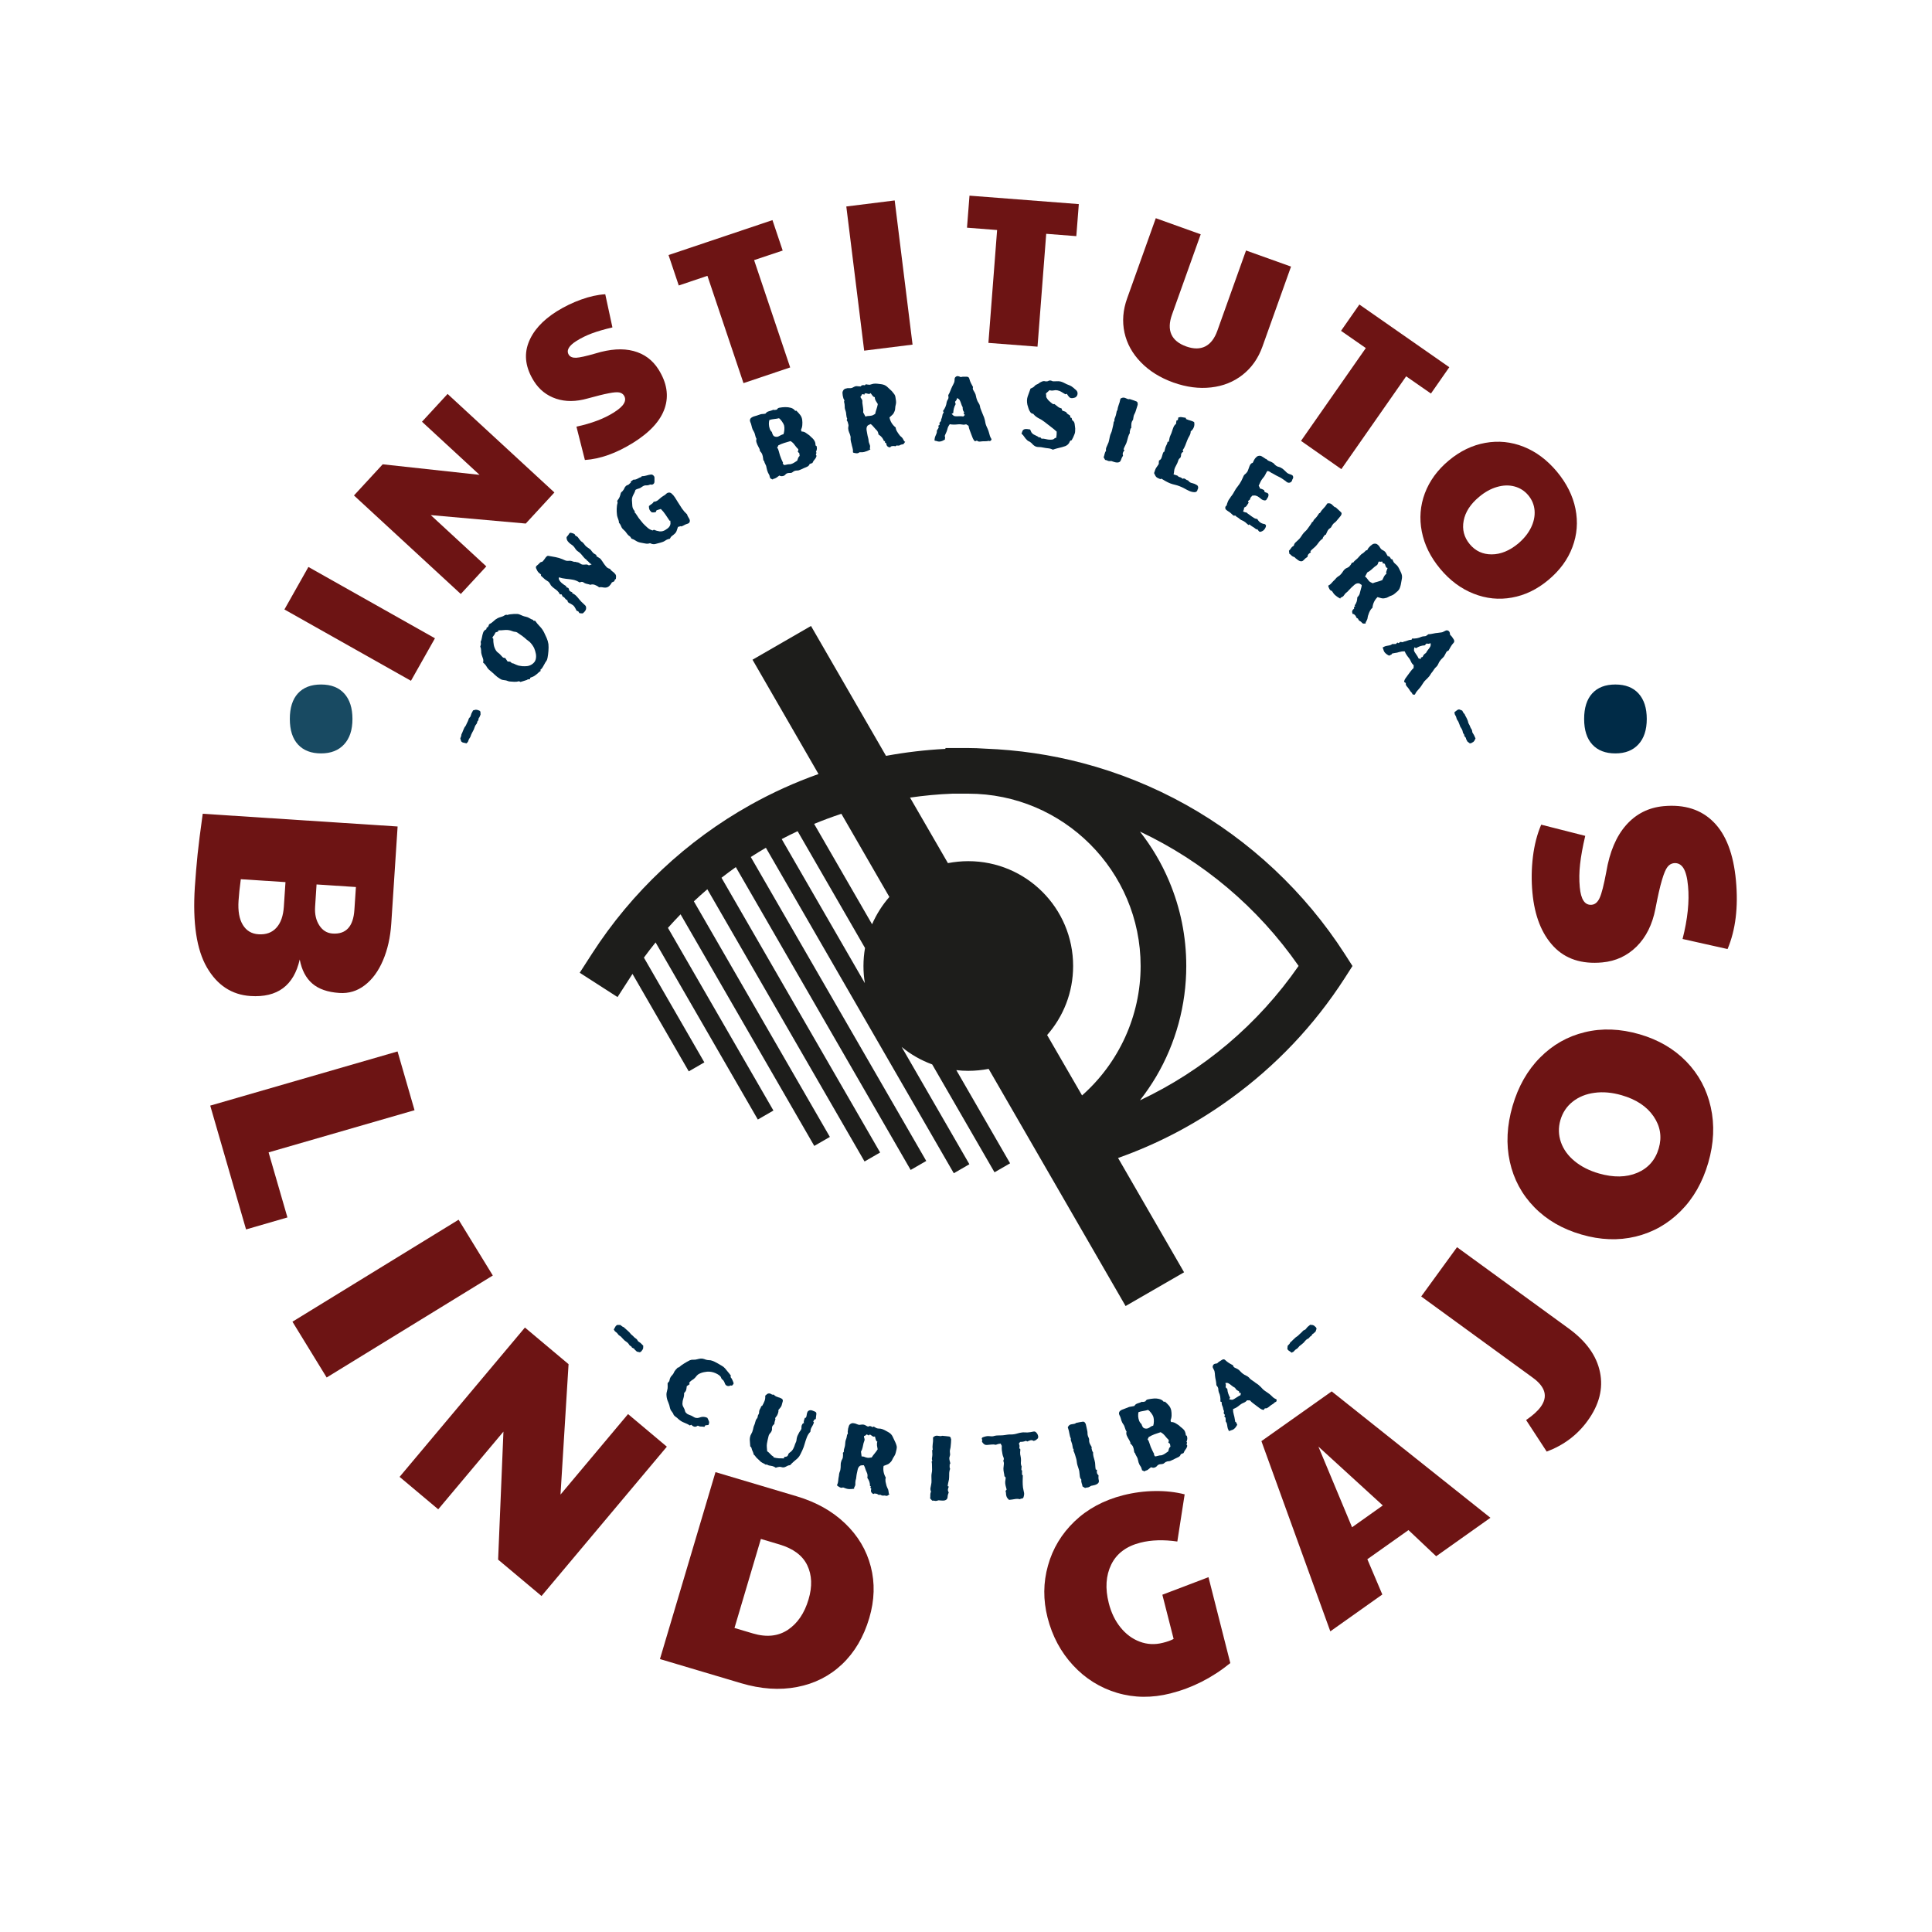 <svg xmlns="http://www.w3.org/2000/svg" xmlns:xlink="http://www.w3.org/1999/xlink" width="500" zoomAndPan="magnify" viewBox="0 0 375 375" height="500" preserveAspectRatio="xMidYMid meet" version="1.0"><defs><g/><clipPath id="cc63f20770"><path d="M 112.52 121.5 L 262.52 121.5 L 262.52 253.5 L 112.52 253.5 Z M 112.52 121.5 " clip-rule="nonzero"/></clipPath></defs><g clip-path="url(#cc63f20770)"><path fill="#1d1d1b" d="M 260.996 185.129 C 253.277 173.141 242.621 163.141 230.176 156.195 C 223.855 152.668 217.105 149.949 210.117 148.109 C 203.961 146.484 197.609 145.555 191.195 145.312 C 190.117 145.238 189.039 145.191 187.945 145.191 L 183.508 145.191 L 183.508 145.359 C 179.633 145.555 175.773 146.012 171.973 146.711 L 157.414 121.5 L 146.062 128.051 L 158.871 150.238 C 154.328 151.848 149.938 153.84 145.711 156.195 C 133.266 163.141 122.613 173.141 114.895 185.129 L 112.523 188.809 L 119.863 193.531 L 122.234 189.855 C 122.414 189.582 122.598 189.309 122.766 189.035 L 133.691 207.953 L 136.715 206.207 L 124.984 185.875 C 125.715 184.871 126.473 183.883 127.25 182.926 L 147.094 217.301 L 150.121 215.555 L 129.648 180.098 C 130.453 179.203 131.262 178.32 132.098 177.469 L 158.051 222.422 L 161.078 220.676 L 134.68 174.949 C 135.531 174.141 136.41 173.367 137.293 172.605 L 167.809 225.445 L 170.832 223.699 L 140.043 170.375 C 140.957 169.66 141.883 168.977 142.824 168.305 L 176.758 227.086 L 179.785 225.34 L 145.727 166.348 C 146.684 165.723 147.672 165.129 148.66 164.551 L 185.133 227.727 L 188.156 225.977 L 175.012 203.215 C 176.758 204.656 178.766 205.812 180.938 206.602 L 193.035 227.543 L 196.059 225.797 L 185.621 207.711 C 186.379 207.805 187.156 207.848 187.945 207.848 C 189.297 207.848 190.621 207.711 191.895 207.469 L 218.477 253.5 L 229.828 246.949 L 217.016 224.762 C 224.797 222.012 232.121 218.152 238.871 213.242 C 247.668 206.859 255.113 199.004 260.996 189.871 L 262.516 187.5 Z M 184.875 154.051 L 187.945 154.051 C 206.379 154.051 221.395 169.051 221.395 187.5 C 221.395 197.18 217.152 206.328 210.027 212.621 L 203.246 200.902 C 206.395 197.316 208.293 192.637 208.293 187.5 C 208.293 176.254 199.176 167.152 187.945 167.152 C 186.594 167.152 185.27 167.289 183.992 167.531 L 176.637 154.812 C 179.359 154.418 182.094 154.156 184.875 154.051 Z M 167.871 190.828 L 151.73 162.867 C 152.75 162.332 153.781 161.816 154.816 161.332 L 167.898 184.004 C 167.703 185.145 167.598 186.316 167.598 187.5 C 167.598 188.641 167.688 189.75 167.871 190.828 Z M 169.27 179.398 L 158.023 159.918 C 159.754 159.203 161.516 158.551 163.309 157.957 L 172.625 174.098 C 171.258 175.66 170.117 177.453 169.27 179.398 Z M 221.258 213.578 C 222.41 212.105 223.461 210.57 224.418 208.957 C 228.23 202.484 230.254 195.066 230.254 187.5 C 230.254 181.785 229.129 176.254 226.926 171.027 C 225.465 167.562 223.566 164.355 221.258 161.406 C 233.461 167.152 244.113 176.059 252.059 187.484 C 244.172 198.852 233.551 207.789 221.258 213.578 Z M 221.258 213.578 " fill-opacity="1" fill-rule="nonzero"/></g><g fill="#6d1414" fill-opacity="1"><g transform="translate(78.456, 134.469)"><g><path d="M -23.25 -16.172 L -18.594 -24.422 L 5.969 -10.578 L 1.312 -2.328 Z M -23.25 -16.172 "/></g></g></g><g fill="#6d1414" fill-opacity="1"><g transform="translate(87.626, 117.262)"><g><path d="M -18.922 -21.094 L -13.344 -27.141 L 5.453 -25.094 L -5.719 -35.406 L -0.75 -40.797 L 19.984 -21.672 L 14.422 -15.641 L -4.016 -17.281 L 6.766 -7.328 L 1.812 -1.969 Z M -18.922 -21.094 "/></g></g></g><g fill="#6d1414" fill-opacity="1"><g transform="translate(112.918, 91.409)"><g><path d="M 10 -5.484 C 6.727 -3.441 3.598 -2.32 0.609 -2.125 L -1.031 -8.594 C 1.895 -9.227 4.297 -10.133 6.172 -11.312 C 7.191 -11.945 7.859 -12.535 8.172 -13.078 C 8.492 -13.617 8.504 -14.133 8.203 -14.625 C 8.004 -14.945 7.695 -15.148 7.281 -15.234 C 6.875 -15.316 6.195 -15.266 5.25 -15.078 C 4.301 -14.898 2.926 -14.562 1.125 -14.062 C -1.113 -13.426 -3.145 -13.41 -4.969 -14.016 C -6.801 -14.629 -8.238 -15.766 -9.281 -17.422 C -10.875 -19.961 -11.238 -22.414 -10.375 -24.781 C -9.508 -27.145 -7.656 -29.219 -4.812 -31 C -3.32 -31.926 -1.758 -32.68 -0.125 -33.266 C 1.508 -33.859 3.07 -34.203 4.562 -34.297 L 5.953 -27.859 C 4.391 -27.492 3.062 -27.109 1.969 -26.703 C 0.883 -26.297 -0.102 -25.812 -1 -25.25 C -2.531 -24.289 -3.035 -23.391 -2.516 -22.547 C -2.254 -22.141 -1.781 -21.945 -1.094 -21.969 C -0.414 -22 0.828 -22.273 2.641 -22.797 C 5.492 -23.672 7.961 -23.832 10.047 -23.281 C 12.129 -22.727 13.75 -21.531 14.906 -19.688 C 16.52 -17.113 16.922 -14.613 16.109 -12.188 C 15.297 -9.758 13.258 -7.523 10 -5.484 Z M 10 -5.484 "/></g></g></g><g fill="#6d1414" fill-opacity="1"><g transform="translate(137.622, 76.615)"><g><path d="M -0.312 -23.078 L -5.875 -21.203 L -7.859 -27.109 L 12.312 -33.891 L 14.297 -27.984 L 8.75 -26.125 L 15.75 -5.297 L 6.688 -2.25 Z M -0.312 -23.078 "/></g></g></g><g fill="#6d1414" fill-opacity="1"><g transform="translate(165.08, 68.39)"><g><path d="M -0.812 -28.312 L 8.578 -29.484 L 12.047 -1.5 L 2.656 -0.328 Z M -0.812 -28.312 "/></g></g></g><g fill="#6d1414" fill-opacity="1"><g transform="translate(184.819, 66.007)"><g><path d="M 8.719 -21.359 L 2.875 -21.812 L 3.359 -28.031 L 24.578 -26.391 L 24.094 -20.172 L 18.25 -20.625 L 16.562 1.281 L 7.031 0.547 Z M 8.719 -21.359 "/></g></g></g><g fill="#6d1414" fill-opacity="1"><g transform="translate(212.557, 68.104)"><g><path d="M 15.188 6.141 C 12.633 5.223 10.535 3.914 8.891 2.219 C 7.242 0.531 6.18 -1.391 5.703 -3.547 C 5.234 -5.711 5.406 -7.926 6.219 -10.188 L 11.781 -25.75 L 20.5 -22.625 L 14.938 -7.062 C 14.383 -5.52 14.344 -4.227 14.812 -3.188 C 15.281 -2.156 16.238 -1.379 17.688 -0.859 C 19.125 -0.348 20.352 -0.348 21.375 -0.859 C 22.406 -1.379 23.191 -2.398 23.734 -3.922 L 29.297 -19.484 L 38.031 -16.359 L 32.469 -0.797 C 31.656 1.461 30.379 3.273 28.641 4.641 C 26.898 6.016 24.859 6.832 22.516 7.094 C 20.18 7.363 17.738 7.047 15.188 6.141 Z M 15.188 6.141 "/></g></g></g><g fill="#6d1414" fill-opacity="1"><g transform="translate(246.745, 81.543)"><g><path d="M 18.359 -13.984 L 13.547 -17.328 L 17.109 -22.438 L 34.562 -10.266 L 31 -5.156 L 26.188 -8.5 L 13.609 9.516 L 5.781 4.031 Z M 18.359 -13.984 "/></g></g></g><g fill="#6d1414" fill-opacity="1"><g transform="translate(269.58, 97.43)"><g><path d="M 9.969 12.984 C 8.082 10.723 6.891 8.312 6.391 5.75 C 5.891 3.195 6.086 0.719 6.984 -1.688 C 7.891 -4.094 9.43 -6.207 11.609 -8.031 C 13.816 -9.875 16.188 -11.02 18.719 -11.469 C 21.258 -11.926 23.738 -11.676 26.156 -10.719 C 28.57 -9.758 30.723 -8.148 32.609 -5.891 C 34.504 -3.617 35.707 -1.207 36.219 1.344 C 36.727 3.895 36.531 6.367 35.625 8.766 C 34.727 11.172 33.164 13.301 30.938 15.156 C 28.758 16.977 26.406 18.113 23.875 18.562 C 21.352 19.02 18.875 18.766 16.438 17.797 C 14 16.836 11.844 15.234 9.969 12.984 Z M 15.703 8.203 C 16.805 9.523 18.223 10.18 19.953 10.172 C 21.691 10.172 23.406 9.473 25.094 8.078 C 26.195 7.148 27.023 6.125 27.578 5 C 28.129 3.883 28.363 2.773 28.281 1.672 C 28.195 0.566 27.785 -0.426 27.047 -1.312 C 26.328 -2.164 25.43 -2.734 24.359 -3.016 C 23.297 -3.297 22.164 -3.258 20.969 -2.906 C 19.781 -2.562 18.633 -1.926 17.531 -1 C 15.844 0.395 14.836 1.941 14.516 3.641 C 14.191 5.336 14.586 6.859 15.703 8.203 Z M 15.703 8.203 "/></g></g></g><g fill="#6d1414" fill-opacity="1"><g transform="translate(292.214, 127.396)"><g/></g></g><g fill="#6d1414" fill-opacity="1"><g transform="translate(39.646, 154.374)"><g><path d="M -1.828 17.797 C -1.672 15.523 -1.492 13.422 -1.297 11.484 C -1.098 9.555 -0.766 6.922 -0.297 3.578 L 37.531 6.047 L 36.297 24.922 C 36.117 27.586 35.582 29.961 34.688 32.047 C 33.801 34.129 32.625 35.734 31.156 36.859 C 29.695 37.984 28.051 38.484 26.219 38.359 C 23.957 38.211 22.207 37.602 20.969 36.531 C 19.727 35.457 18.914 33.898 18.531 31.859 C 17.383 36.93 14.195 39.297 8.969 38.953 C 5.344 38.711 2.523 36.863 0.516 33.406 C -1.492 29.945 -2.273 24.742 -1.828 17.797 Z M 21.516 21.625 C 21.422 23.051 21.691 24.254 22.328 25.234 C 22.961 26.223 23.828 26.754 24.922 26.828 C 27.523 26.992 28.93 25.461 29.141 22.234 L 29.438 17.797 L 21.797 17.297 Z M 6.656 20.438 C 6.52 22.445 6.797 24.016 7.484 25.141 C 8.172 26.273 9.188 26.883 10.531 26.969 C 12 27.062 13.156 26.641 14 25.703 C 14.852 24.773 15.336 23.395 15.453 21.562 L 15.766 16.844 L 7.094 16.281 C 6.875 17.926 6.727 19.312 6.656 20.438 Z M 6.656 20.438 "/></g></g></g><g fill="#6d1414" fill-opacity="1"><g transform="translate(39.806, 211.162)"><g><path d="M 37.359 -7.078 L 40.656 4.328 L 12.328 12.516 L 15.984 25.141 L 7.953 27.469 L 1 3.438 Z M 37.359 -7.078 "/></g></g></g><g fill="#6d1414" fill-opacity="1"><g transform="translate(54.889, 253.496)"><g><path d="M 34.125 -16.75 L 40.766 -5.922 L 8.516 13.875 L 1.875 3.047 Z M 34.125 -16.75 "/></g></g></g><g fill="#6d1414" fill-opacity="1"><g transform="translate(74.826, 284.362)"><g><path d="M 27.062 -26.688 L 35.531 -19.578 L 33.969 5.734 L 47.078 -9.891 L 54.609 -3.562 L 30.281 25.422 L 21.859 18.359 L 22.891 -6.484 L 10.234 8.594 L 2.734 2.297 Z M 27.062 -26.688 "/></g></g></g><g fill="#6d1414" fill-opacity="1"><g transform="translate(124.657, 321.005)"><g><path d="M 14.219 -35.266 L 29.969 -30.578 C 33.758 -29.453 36.898 -27.691 39.391 -25.297 C 41.879 -22.91 43.535 -20.125 44.359 -16.938 C 45.191 -13.75 45.094 -10.41 44.062 -6.922 C 42.977 -3.266 41.223 -0.285 38.797 2.016 C 36.367 4.316 33.457 5.789 30.062 6.438 C 26.676 7.094 23.051 6.848 19.188 5.703 L 3.438 1.016 Z M 21.484 -3.953 C 24.117 -3.172 26.379 -3.406 28.266 -4.656 C 30.148 -5.914 31.488 -7.883 32.281 -10.562 C 33.031 -13.082 32.945 -15.289 32.031 -17.188 C 31.125 -19.082 29.316 -20.43 26.609 -21.234 L 23.031 -22.297 L 17.906 -5.016 Z M 21.484 -3.953 "/></g></g></g><g fill="#6d1414" fill-opacity="1"><g transform="translate(180.858, 333.126)"><g/></g></g><g fill="#6d1414" fill-opacity="1"><g transform="translate(206.457, 333.052)"><g><path d="M 20.734 -4.359 C 17.148 -3.453 13.695 -3.488 10.375 -4.469 C 7.062 -5.457 4.211 -7.238 1.828 -9.812 C -0.555 -12.383 -2.207 -15.469 -3.125 -19.062 C -4 -22.508 -3.973 -25.879 -3.047 -29.172 C -2.129 -32.473 -0.41 -35.332 2.109 -37.75 C 4.641 -40.176 7.785 -41.867 11.547 -42.828 C 13.617 -43.348 15.676 -43.617 17.719 -43.641 C 19.77 -43.672 21.691 -43.457 23.484 -43 L 22.062 -33.844 C 19.383 -34.227 17 -34.156 14.906 -33.625 C 12.176 -32.938 10.285 -31.52 9.234 -29.375 C 8.191 -27.238 8.031 -24.75 8.75 -21.906 C 9.219 -20.051 9.977 -18.473 11.031 -17.172 C 12.082 -15.867 13.328 -14.945 14.766 -14.406 C 16.203 -13.863 17.703 -13.789 19.266 -14.188 C 20.117 -14.395 20.812 -14.645 21.344 -14.938 L 19.156 -23.516 L 28.109 -26.922 L 32.344 -10.25 C 28.812 -7.383 24.941 -5.422 20.734 -4.359 Z M 20.734 -4.359 "/></g></g></g><g fill="#6d1414" fill-opacity="1"><g transform="translate(257.979, 316.801)"><g><path d="M -13.141 -37.078 L 0.5 -46.734 L 31.312 -22.203 L 20.781 -14.734 L 15.406 -19.812 L 7.422 -14.156 L 10.328 -7.312 L 0.234 -0.156 Z M 10.422 -24.594 L -2.078 -36.016 L 4.453 -20.359 Z M 10.422 -24.594 "/></g></g></g><g fill="#6d1414" fill-opacity="1"><g transform="translate(300.605, 281.955)"><g><path d="M 7.531 -6.156 C 5.551 -3.426 2.91 -1.441 -0.391 -0.203 L -4.391 -6.328 C -3.109 -7.203 -2.164 -8.051 -1.562 -8.875 C -0.113 -10.863 -0.625 -12.754 -3.094 -14.547 L -24.75 -30.312 L -17.797 -39.875 L 3.859 -24.109 C 7.273 -21.629 9.305 -18.797 9.953 -15.609 C 10.609 -12.422 9.801 -9.27 7.531 -6.156 Z M 7.531 -6.156 "/></g></g></g><g fill="#6d1414" fill-opacity="1"><g transform="translate(324.618, 246.519)"><g><path d="M 6.953 -20.828 C 5.848 -17.023 4.055 -13.891 1.578 -11.422 C -0.891 -8.953 -3.797 -7.312 -7.141 -6.5 C -10.484 -5.695 -13.984 -5.828 -17.641 -6.891 C -21.348 -7.961 -24.406 -9.734 -26.812 -12.203 C -29.227 -14.68 -30.812 -17.625 -31.562 -21.031 C -32.312 -24.438 -32.133 -28.039 -31.031 -31.844 C -29.926 -35.645 -28.145 -38.781 -25.688 -41.25 C -23.238 -43.727 -20.344 -45.367 -17 -46.172 C -13.656 -46.984 -10.113 -46.848 -6.375 -45.766 C -2.719 -44.703 0.305 -42.938 2.703 -40.469 C 5.098 -38 6.676 -35.051 7.438 -31.625 C 8.207 -28.195 8.047 -24.598 6.953 -20.828 Z M -2.656 -23.625 C -2.008 -25.844 -2.344 -27.91 -3.656 -29.828 C -4.969 -31.754 -7.035 -33.125 -9.859 -33.938 C -11.723 -34.477 -13.477 -34.633 -15.125 -34.406 C -16.781 -34.188 -18.191 -33.613 -19.359 -32.688 C -20.523 -31.77 -21.32 -30.57 -21.75 -29.094 C -22.164 -27.645 -22.129 -26.219 -21.641 -24.812 C -21.148 -23.414 -20.266 -22.191 -18.984 -21.141 C -17.703 -20.086 -16.129 -19.289 -14.266 -18.75 C -11.441 -17.938 -8.961 -17.977 -6.828 -18.875 C -4.703 -19.781 -3.312 -21.363 -2.656 -23.625 Z M -2.656 -23.625 "/></g></g></g><g fill="#6d1414" fill-opacity="1"><g transform="translate(337.491, 186.209)"><g><path d="M -0.547 -15.312 C -0.066 -10.156 -0.609 -5.719 -2.172 -2 L -10.906 -3.953 C -9.914 -7.836 -9.562 -11.258 -9.844 -14.219 C -9.988 -15.82 -10.285 -16.984 -10.734 -17.703 C -11.191 -18.422 -11.805 -18.742 -12.578 -18.672 C -13.086 -18.617 -13.508 -18.367 -13.844 -17.922 C -14.188 -17.484 -14.539 -16.641 -14.906 -15.391 C -15.281 -14.148 -15.703 -12.297 -16.172 -9.828 C -16.766 -6.773 -17.977 -4.332 -19.812 -2.5 C -21.656 -0.676 -23.875 0.352 -26.469 0.594 C -30.477 0.969 -33.641 -0.066 -35.953 -2.516 C -38.266 -4.973 -39.629 -8.445 -40.047 -12.938 C -40.266 -15.27 -40.234 -17.594 -39.953 -19.906 C -39.672 -22.219 -39.133 -24.297 -38.344 -26.141 L -29.797 -23.969 C -30.297 -21.844 -30.629 -20.008 -30.797 -18.469 C -30.973 -16.926 -30.992 -15.441 -30.859 -14.016 C -30.641 -11.609 -29.867 -10.469 -28.547 -10.594 C -27.898 -10.645 -27.383 -11.086 -27 -11.922 C -26.613 -12.754 -26.188 -14.426 -25.719 -16.938 C -25.062 -20.863 -23.77 -23.91 -21.844 -26.078 C -19.926 -28.242 -17.508 -29.461 -14.594 -29.734 C -10.539 -30.109 -7.305 -29.082 -4.891 -26.656 C -2.473 -24.238 -1.023 -20.457 -0.547 -15.312 Z M -0.547 -15.312 "/></g></g></g><g fill="#002b47" fill-opacity="1"><g transform="translate(114.4, 261.257)"><g><path d="M 10.438 0.438 L 10.328 0.703 L 10.016 1.109 L 9.781 1.219 L 9.219 1.094 L 8.781 0.688 L 8.719 0.547 L 8.25 0.297 L 8.188 0.141 L 7.812 -0.125 L 7.547 -0.5 L 7.297 -0.734 L 6.859 -1.047 L 6.484 -1.422 L 6.125 -1.812 L 5.688 -2.125 L 5.344 -2.547 L 4.938 -2.875 L 4.734 -3.203 L 5.109 -3.859 L 5.266 -4 L 5.422 -4.094 L 6.016 -4.078 L 6.391 -3.781 L 6.734 -3.609 L 6.875 -3.453 L 7.328 -3.062 L 7.75 -2.672 L 8.062 -2.297 L 8.438 -1.969 L 8.781 -1.625 L 9.203 -1.312 L 9.453 -0.922 L 9.969 -0.547 L 10.453 -0.062 Z M 10.438 0.438 "/></g></g></g><g fill="#002b47" fill-opacity="1"><g transform="translate(126.314, 271.639)"><g><path d="M 3.266 -3.156 L 3.594 -3.562 C 3.613 -3.664 3.641 -3.773 3.672 -3.891 C 3.703 -4.016 3.742 -4.129 3.797 -4.234 C 3.859 -4.367 3.938 -4.484 4.031 -4.578 C 4.125 -4.68 4.211 -4.785 4.297 -4.891 C 4.379 -4.992 4.445 -5.113 4.5 -5.25 C 4.551 -5.383 4.625 -5.504 4.719 -5.609 C 4.789 -5.723 4.875 -5.82 4.969 -5.906 C 5.07 -6 5.164 -6.098 5.25 -6.203 L 5.438 -6.219 C 5.758 -6.508 6.102 -6.766 6.469 -6.984 C 6.832 -7.211 7.203 -7.422 7.578 -7.609 C 7.797 -7.703 8.023 -7.738 8.266 -7.719 C 8.516 -7.707 8.75 -7.734 8.969 -7.797 C 9.219 -7.867 9.457 -7.914 9.688 -7.938 C 9.926 -7.957 10.172 -7.922 10.422 -7.828 C 10.523 -7.797 10.625 -7.758 10.719 -7.719 C 10.82 -7.688 10.926 -7.664 11.031 -7.656 C 11.156 -7.633 11.27 -7.625 11.375 -7.625 C 11.488 -7.633 11.602 -7.617 11.719 -7.578 C 11.969 -7.516 12.203 -7.426 12.422 -7.312 C 12.648 -7.195 12.863 -7.082 13.062 -6.969 C 13.312 -6.82 13.551 -6.68 13.781 -6.547 C 14.02 -6.422 14.234 -6.25 14.422 -6.031 C 14.598 -5.812 14.789 -5.578 15 -5.328 C 15.207 -5.086 15.391 -4.852 15.547 -4.625 L 15.484 -4.359 C 15.641 -4.172 15.758 -3.977 15.844 -3.781 C 15.938 -3.582 16.02 -3.363 16.094 -3.125 L 15.922 -2.844 C 15.879 -2.77 15.816 -2.723 15.734 -2.703 C 15.66 -2.68 15.586 -2.691 15.516 -2.734 L 15.344 -2.656 C 15.145 -2.582 14.953 -2.586 14.766 -2.672 C 14.578 -2.766 14.453 -2.906 14.391 -3.094 C 14.328 -3.281 14.258 -3.43 14.188 -3.547 C 14.133 -3.648 14.062 -3.738 13.969 -3.812 C 13.875 -3.883 13.797 -3.961 13.734 -4.047 C 13.691 -4.117 13.66 -4.188 13.641 -4.25 C 13.629 -4.32 13.598 -4.383 13.547 -4.438 C 13.41 -4.613 13.219 -4.77 12.969 -4.906 C 12.719 -5.051 12.457 -5.164 12.188 -5.25 C 11.914 -5.332 11.676 -5.379 11.469 -5.391 C 11.094 -5.422 10.703 -5.391 10.297 -5.297 C 9.898 -5.211 9.547 -5.078 9.234 -4.891 C 9.055 -4.766 8.906 -4.613 8.781 -4.438 C 8.656 -4.27 8.508 -4.117 8.344 -3.984 C 8.176 -3.867 8.008 -3.754 7.844 -3.641 C 7.676 -3.523 7.539 -3.375 7.438 -3.188 L 7.562 -2.984 L 6.984 -2.578 C 6.961 -2.297 6.926 -2.055 6.875 -1.859 C 6.82 -1.66 6.688 -1.457 6.469 -1.25 C 6.488 -0.895 6.441 -0.551 6.328 -0.219 C 6.211 0.113 6.148 0.461 6.141 0.828 C 6.148 1.016 6.188 1.176 6.25 1.312 C 6.32 1.445 6.398 1.598 6.484 1.766 C 6.555 1.898 6.609 2.051 6.641 2.219 C 6.672 2.383 6.75 2.52 6.875 2.625 C 7.008 2.77 7.172 2.875 7.359 2.938 C 7.547 3 7.727 3.07 7.906 3.156 C 8.082 3.25 8.258 3.348 8.438 3.453 C 8.613 3.555 8.812 3.602 9.031 3.594 C 9.195 3.582 9.363 3.547 9.531 3.484 C 9.695 3.422 9.863 3.383 10.031 3.375 C 10.195 3.363 10.363 3.375 10.531 3.406 C 10.695 3.445 10.848 3.5 10.984 3.562 C 11.129 3.844 11.234 4.07 11.297 4.25 C 11.367 4.426 11.332 4.66 11.188 4.953 L 10.594 5.016 L 10.406 5.312 C 10.156 5.27 9.93 5.25 9.734 5.25 C 9.547 5.258 9.344 5.203 9.125 5.078 C 8.883 5.254 8.664 5.32 8.469 5.281 C 8.27 5.238 8.066 5.113 7.859 4.906 L 7.578 5.047 C 7.367 4.891 7.141 4.766 6.891 4.672 C 6.648 4.578 6.422 4.477 6.203 4.375 C 5.984 4.27 5.789 4.148 5.625 4.016 C 5.457 3.891 5.289 3.742 5.125 3.578 C 5.031 3.492 4.926 3.414 4.812 3.344 C 4.707 3.27 4.613 3.188 4.531 3.094 C 4.469 3.031 4.422 2.953 4.391 2.859 C 4.367 2.773 4.332 2.695 4.281 2.625 C 4.164 2.457 4.055 2.305 3.953 2.172 C 3.859 2.047 3.785 1.879 3.734 1.672 C 3.66 1.266 3.539 0.875 3.375 0.5 C 3.207 0.133 3.102 -0.254 3.062 -0.672 C 3.039 -0.879 3.039 -1.07 3.062 -1.25 C 3.094 -1.426 3.133 -1.609 3.188 -1.797 C 3.258 -2.023 3.289 -2.254 3.281 -2.484 C 3.27 -2.711 3.266 -2.938 3.266 -3.156 Z M 3.266 -3.156 "/></g></g></g><g fill="#002b47" fill-opacity="1"><g transform="translate(143.047, 281.65)"><g><path d="M 11.281 -1.359 C 11.375 -1.547 11.441 -1.703 11.484 -1.828 C 11.535 -1.961 11.566 -2.133 11.578 -2.344 C 11.609 -2.539 11.66 -2.738 11.734 -2.938 C 11.816 -3.133 11.906 -3.312 12 -3.469 C 12.07 -3.625 12.164 -3.773 12.281 -3.922 C 12.406 -4.066 12.484 -4.223 12.516 -4.391 C 12.523 -4.453 12.523 -4.516 12.516 -4.578 C 12.504 -4.648 12.508 -4.719 12.531 -4.781 C 12.539 -4.914 12.57 -5.023 12.625 -5.109 C 12.688 -5.203 12.75 -5.301 12.812 -5.406 L 13 -5.391 C 12.945 -5.578 12.945 -5.754 13 -5.922 C 13.051 -6.086 13.109 -6.258 13.172 -6.438 L 13.359 -6.469 C 13.461 -6.613 13.52 -6.789 13.531 -7 C 13.551 -7.207 13.598 -7.395 13.672 -7.562 C 13.742 -7.738 13.898 -7.859 14.141 -7.922 C 14.305 -7.953 14.473 -7.93 14.641 -7.859 C 14.805 -7.797 14.961 -7.734 15.109 -7.672 C 15.348 -7.578 15.445 -7.406 15.406 -7.156 C 15.383 -7 15.363 -6.844 15.344 -6.688 C 15.332 -6.531 15.316 -6.367 15.297 -6.203 L 15.078 -6.156 L 14.797 -5.75 L 14.938 -5.547 C 14.844 -5.254 14.707 -4.969 14.531 -4.688 C 14.352 -4.406 14.258 -4.094 14.25 -3.75 C 13.945 -3.445 13.719 -3.086 13.562 -2.672 C 13.406 -2.266 13.266 -1.844 13.141 -1.406 C 13.023 -0.969 12.875 -0.551 12.688 -0.156 C 12.562 0.102 12.438 0.363 12.312 0.625 C 12.195 0.895 12.02 1.148 11.781 1.391 C 11.531 1.609 11.273 1.828 11.016 2.047 C 10.766 2.266 10.523 2.5 10.297 2.75 C 10.078 2.75 9.859 2.816 9.641 2.953 C 9.43 3.086 9.207 3.16 8.969 3.172 C 8.852 3.172 8.734 3.148 8.609 3.109 C 8.492 3.078 8.379 3.062 8.266 3.062 C 8.141 3.07 8.008 3.094 7.875 3.125 C 7.75 3.164 7.633 3.203 7.531 3.234 C 7.395 3.141 7.254 3.062 7.109 3 C 6.961 2.938 6.812 2.895 6.656 2.875 C 6.508 2.844 6.363 2.816 6.219 2.797 C 6.07 2.773 5.941 2.711 5.828 2.609 L 5.578 2.641 C 5.348 2.492 5.125 2.367 4.906 2.266 C 4.695 2.16 4.504 2.004 4.328 1.797 C 4.234 1.691 4.133 1.598 4.031 1.516 C 3.938 1.441 3.844 1.352 3.75 1.25 C 3.664 1.156 3.586 1.051 3.516 0.938 C 3.441 0.832 3.352 0.75 3.25 0.688 C 3.219 0.52 3.172 0.359 3.109 0.203 C 3.047 0.055 2.984 -0.086 2.922 -0.234 C 2.891 -0.348 2.852 -0.473 2.812 -0.609 C 2.781 -0.742 2.703 -0.836 2.578 -0.891 C 2.566 -1.242 2.539 -1.598 2.5 -1.953 C 2.457 -2.305 2.5 -2.664 2.625 -3.031 C 2.688 -3.176 2.758 -3.32 2.844 -3.469 C 2.938 -3.613 3 -3.77 3.031 -3.938 C 3.102 -4.125 3.148 -4.301 3.172 -4.469 C 3.203 -4.645 3.258 -4.828 3.344 -5.016 C 3.426 -5.172 3.484 -5.336 3.516 -5.516 C 3.555 -5.691 3.609 -5.863 3.672 -6.031 C 3.711 -6.113 3.766 -6.191 3.828 -6.266 C 3.898 -6.348 3.957 -6.441 4 -6.547 C 4.02 -6.617 4.031 -6.688 4.031 -6.75 C 4.039 -6.812 4.055 -6.875 4.078 -6.938 C 4.109 -7.02 4.145 -7.086 4.188 -7.141 C 4.238 -7.203 4.27 -7.27 4.281 -7.344 C 4.289 -7.414 4.297 -7.484 4.297 -7.547 C 4.297 -7.609 4.301 -7.676 4.312 -7.75 C 4.344 -7.914 4.406 -8.07 4.5 -8.219 C 4.602 -8.375 4.672 -8.539 4.703 -8.719 L 4.875 -8.75 C 5.07 -9.082 5.227 -9.398 5.344 -9.703 C 5.469 -10.016 5.516 -10.363 5.484 -10.75 C 5.598 -10.852 5.711 -10.953 5.828 -11.047 C 5.953 -11.148 6.086 -11.195 6.234 -11.188 C 6.398 -11.188 6.551 -11.133 6.688 -11.031 C 6.82 -10.938 6.969 -10.914 7.125 -10.969 C 7.27 -10.801 7.422 -10.68 7.578 -10.609 C 7.734 -10.547 7.895 -10.484 8.062 -10.422 C 8.188 -10.398 8.297 -10.363 8.391 -10.312 C 8.484 -10.27 8.57 -10.227 8.656 -10.188 C 8.77 -10.133 8.844 -10.051 8.875 -9.938 C 8.914 -9.832 8.914 -9.723 8.875 -9.609 C 8.832 -9.492 8.797 -9.367 8.766 -9.234 C 8.742 -9.109 8.711 -8.988 8.672 -8.875 C 8.609 -8.688 8.516 -8.523 8.391 -8.391 C 8.266 -8.254 8.148 -8.117 8.047 -7.984 C 8.066 -7.785 8.047 -7.594 7.984 -7.406 C 7.93 -7.219 7.852 -7.035 7.75 -6.859 C 7.688 -6.754 7.602 -6.645 7.5 -6.531 C 7.406 -6.426 7.395 -6.312 7.469 -6.188 C 7.438 -6.051 7.391 -5.898 7.328 -5.734 C 7.273 -5.566 7.254 -5.414 7.266 -5.281 C 7.191 -5.188 7.109 -5.098 7.016 -5.016 C 6.922 -4.93 6.863 -4.836 6.844 -4.734 C 6.801 -4.641 6.785 -4.539 6.797 -4.438 C 6.805 -4.344 6.805 -4.25 6.797 -4.156 C 6.754 -3.914 6.645 -3.695 6.469 -3.5 C 6.289 -3.312 6.176 -3.102 6.125 -2.875 C 6.062 -2.645 6.004 -2.406 5.953 -2.156 C 5.898 -1.914 5.852 -1.672 5.812 -1.422 C 5.781 -1.18 5.773 -0.941 5.797 -0.703 C 5.828 -0.461 5.848 -0.219 5.859 0.031 C 6.098 0.195 6.305 0.383 6.484 0.594 C 6.66 0.801 6.867 0.969 7.109 1.094 L 7.078 1.219 C 7.441 1.32 7.785 1.383 8.109 1.406 C 8.43 1.426 8.77 1.43 9.125 1.422 L 9.156 1.156 C 9.281 1.133 9.406 1.113 9.531 1.094 C 9.656 1.082 9.758 1.02 9.844 0.906 C 9.883 0.852 9.914 0.785 9.938 0.703 C 9.957 0.629 9.984 0.562 10.016 0.5 C 10.066 0.438 10.117 0.383 10.172 0.344 C 10.223 0.312 10.281 0.27 10.344 0.219 C 10.602 0.031 10.801 -0.203 10.938 -0.484 C 11.082 -0.766 11.195 -1.055 11.281 -1.359 Z M 11.281 -1.359 "/></g></g></g><g fill="#002b47" fill-opacity="1"><g transform="translate(161.256, 288.283)"><g><path d="M 10.391 2 C 10.203 2.02 10.066 2.02 9.984 2 C 9.91 1.988 9.773 1.93 9.578 1.828 L 9.328 1.891 C 9.172 1.785 9.039 1.711 8.938 1.672 C 8.832 1.641 8.691 1.617 8.516 1.609 C 8.461 1.598 8.414 1.613 8.375 1.656 C 8.289 1.727 8.207 1.719 8.125 1.625 C 8.082 1.582 8.031 1.535 7.969 1.484 C 7.914 1.441 7.875 1.383 7.844 1.312 C 7.801 1.207 7.785 1.098 7.797 0.984 C 7.816 0.879 7.836 0.773 7.859 0.672 L 7.672 0.469 L 7.781 0.203 L 7.609 0.156 C 7.609 -0.188 7.566 -0.469 7.484 -0.688 C 7.41 -0.914 7.281 -1.164 7.094 -1.438 C 7.133 -1.688 7.145 -1.879 7.125 -2.016 C 7.113 -2.16 7.055 -2.344 6.953 -2.562 C 6.848 -2.781 6.758 -3.004 6.688 -3.234 C 6.625 -3.473 6.531 -3.691 6.406 -3.891 C 6.238 -3.891 6.082 -3.879 5.938 -3.859 C 5.789 -3.848 5.66 -3.785 5.547 -3.672 C 5.379 -3.504 5.27 -3.289 5.219 -3.031 C 5.164 -2.77 5.113 -2.531 5.062 -2.312 C 5.008 -2.062 4.973 -1.82 4.953 -1.594 C 4.941 -1.375 4.895 -1.156 4.812 -0.938 C 4.781 -0.801 4.766 -0.672 4.766 -0.547 C 4.773 -0.43 4.773 -0.312 4.766 -0.188 C 4.773 -0.062 4.75 0.051 4.688 0.156 C 4.633 0.27 4.578 0.383 4.516 0.5 C 4.504 0.5 4.504 0.52 4.516 0.562 C 4.547 0.582 4.555 0.609 4.547 0.641 C 4.535 0.672 4.516 0.688 4.484 0.688 C 4.328 0.707 4.172 0.723 4.016 0.734 C 3.867 0.754 3.719 0.758 3.562 0.75 C 3.363 0.738 3.164 0.703 2.969 0.641 C 2.781 0.578 2.598 0.508 2.422 0.438 C 2.41 0.438 2.395 0.438 2.375 0.438 C 2.352 0.438 2.336 0.438 2.328 0.438 C 2.141 0.52 1.941 0.504 1.734 0.391 C 1.535 0.285 1.363 0.172 1.219 0.047 C 1.207 0.023 1.207 -0.004 1.219 -0.047 C 1.344 -0.297 1.414 -0.562 1.438 -0.844 C 1.457 -1.133 1.492 -1.41 1.547 -1.672 C 1.578 -1.785 1.594 -1.906 1.594 -2.031 C 1.602 -2.156 1.625 -2.27 1.656 -2.375 C 1.688 -2.5 1.727 -2.617 1.781 -2.734 C 1.832 -2.848 1.863 -2.977 1.875 -3.125 C 1.914 -3.383 1.93 -3.645 1.922 -3.906 C 1.91 -4.176 1.953 -4.438 2.047 -4.688 C 2.086 -4.82 2.145 -4.945 2.219 -5.062 C 2.289 -5.176 2.332 -5.305 2.344 -5.453 C 2.363 -5.586 2.375 -5.723 2.375 -5.859 C 2.383 -6.004 2.375 -6.145 2.344 -6.281 L 2.531 -6.484 C 2.52 -6.648 2.531 -6.805 2.562 -6.953 C 2.602 -7.098 2.645 -7.242 2.688 -7.391 C 2.738 -7.555 2.77 -7.723 2.781 -7.891 C 2.789 -8.066 2.805 -8.242 2.828 -8.422 C 2.848 -8.578 2.883 -8.723 2.938 -8.859 C 3 -9.004 3.047 -9.156 3.078 -9.312 C 3.109 -9.426 3.129 -9.547 3.141 -9.672 C 3.148 -9.805 3.207 -9.91 3.312 -9.984 L 3.281 -10.453 L 3.297 -10.469 C 3.316 -10.832 3.383 -11.164 3.5 -11.469 C 3.551 -11.656 3.66 -11.801 3.828 -11.906 C 3.992 -12.02 4.172 -12.066 4.359 -12.047 C 4.422 -12.047 4.484 -12.035 4.547 -12.016 C 4.609 -12.004 4.672 -11.992 4.734 -11.984 C 4.879 -11.941 5.016 -11.891 5.141 -11.828 C 5.273 -11.766 5.414 -11.727 5.562 -11.719 C 5.695 -11.727 5.828 -11.742 5.953 -11.766 C 6.078 -11.785 6.211 -11.785 6.359 -11.766 C 6.516 -11.734 6.66 -11.676 6.797 -11.594 C 6.93 -11.508 7.078 -11.438 7.234 -11.375 C 7.391 -11.469 7.539 -11.5 7.688 -11.469 C 7.832 -11.438 7.961 -11.375 8.078 -11.281 L 8.344 -11.391 C 8.445 -11.328 8.551 -11.266 8.656 -11.203 C 8.758 -11.141 8.867 -11.086 8.984 -11.047 C 9.109 -11.016 9.227 -11 9.344 -11 C 9.469 -11 9.586 -10.988 9.703 -10.969 C 9.961 -10.914 10.207 -10.828 10.438 -10.703 C 10.664 -10.578 10.895 -10.453 11.125 -10.328 C 11.539 -10.109 11.832 -9.816 12 -9.453 C 12.176 -9.098 12.352 -8.723 12.531 -8.328 C 12.633 -8.109 12.711 -7.891 12.766 -7.672 C 12.828 -7.453 12.828 -7.223 12.766 -6.984 C 12.723 -6.766 12.664 -6.523 12.594 -6.266 C 12.531 -6.016 12.43 -5.797 12.297 -5.609 C 12.172 -5.43 12.055 -5.227 11.953 -5 C 11.859 -4.77 11.727 -4.582 11.562 -4.438 C 11.395 -4.25 11.191 -4.109 10.953 -4.016 C 10.723 -3.922 10.488 -3.832 10.25 -3.75 C 10.113 -2.957 10.254 -2.203 10.672 -1.484 C 10.598 -1.234 10.582 -0.969 10.625 -0.688 C 10.676 -0.414 10.738 -0.156 10.812 0.094 C 10.844 0.207 10.891 0.328 10.953 0.453 C 11.023 0.578 11.086 0.711 11.141 0.859 C 11.172 0.953 11.191 1.055 11.203 1.172 C 11.211 1.285 11.227 1.398 11.25 1.516 C 11.238 1.598 11.285 1.676 11.391 1.75 L 11.016 2.016 C 10.941 2.055 10.863 2.07 10.781 2.062 L 10.484 2 C 10.473 2 10.461 2 10.453 2 C 10.441 2 10.422 2 10.391 2 Z M 7.672 -9.812 L 7.406 -9.781 L 7.375 -9.641 L 6.984 -9.875 C 6.898 -9.801 6.816 -9.734 6.734 -9.672 C 6.66 -9.617 6.566 -9.578 6.453 -9.547 C 6.43 -9.422 6.441 -9.305 6.484 -9.203 C 6.523 -9.098 6.551 -8.988 6.562 -8.875 C 6.562 -8.758 6.535 -8.645 6.484 -8.531 C 6.43 -8.414 6.391 -8.297 6.359 -8.172 C 6.297 -7.879 6.234 -7.594 6.172 -7.312 C 6.109 -7.031 6.004 -6.766 5.859 -6.516 L 5.984 -5.578 C 6.18 -5.609 6.352 -5.586 6.5 -5.516 C 6.656 -5.441 6.816 -5.391 6.984 -5.359 C 7.141 -5.316 7.297 -5.305 7.453 -5.328 C 7.617 -5.348 7.781 -5.367 7.938 -5.391 C 8.113 -5.672 8.305 -5.93 8.516 -6.172 C 8.723 -6.422 8.914 -6.688 9.094 -6.969 C 9.051 -7.156 9.008 -7.406 8.969 -7.719 C 8.938 -8.031 8.961 -8.273 9.047 -8.453 C 8.898 -8.492 8.789 -8.645 8.719 -8.906 C 8.656 -9.164 8.602 -9.359 8.562 -9.484 C 8.414 -9.391 8.258 -9.398 8.094 -9.516 C 7.926 -9.629 7.785 -9.727 7.672 -9.812 Z M 7.672 -9.812 "/></g></g></g><g fill="#002b47" fill-opacity="1"><g transform="translate(179.477, 291.201)"><g><path d="M 3.391 -12.516 C 3.629 -12.492 3.859 -12.473 4.078 -12.453 C 4.305 -12.441 4.535 -12.414 4.766 -12.375 C 4.867 -12.352 4.953 -12.297 5.016 -12.203 C 5.078 -12.117 5.102 -12.023 5.094 -11.922 L 5.141 -11.844 C 5.141 -11.613 5.129 -11.383 5.109 -11.156 C 5.086 -10.926 5.066 -10.707 5.047 -10.5 C 5.035 -10.301 5.004 -10.113 4.953 -9.938 C 4.898 -9.758 4.879 -9.578 4.891 -9.391 C 4.891 -9.297 4.898 -9.203 4.922 -9.109 C 4.941 -9.023 4.945 -8.926 4.938 -8.812 C 4.926 -8.727 4.906 -8.645 4.875 -8.562 C 4.844 -8.488 4.816 -8.406 4.797 -8.312 C 4.773 -8.113 4.789 -7.91 4.844 -7.703 C 4.906 -7.504 4.953 -7.301 4.984 -7.094 L 4.859 -7 C 4.867 -6.863 4.863 -6.711 4.844 -6.547 C 4.832 -6.391 4.863 -6.242 4.938 -6.109 C 4.844 -5.859 4.785 -5.598 4.766 -5.328 C 4.754 -5.055 4.75 -4.785 4.75 -4.516 C 4.75 -4.203 4.707 -3.906 4.625 -3.625 C 4.551 -3.344 4.5 -3.051 4.469 -2.75 L 4.688 -2.641 C 4.594 -2.461 4.535 -2.281 4.516 -2.094 C 4.492 -1.914 4.547 -1.727 4.672 -1.531 C 4.535 -1.219 4.461 -0.914 4.453 -0.625 C 4.43 -0.301 4.258 -0.086 3.938 0.016 C 3.77 0.055 3.602 0.07 3.438 0.062 C 3.281 0.062 3.117 0.051 2.953 0.031 C 2.828 0.008 2.723 0.004 2.641 0.016 C 2.555 0.035 2.457 0.066 2.344 0.109 C 2.188 0.141 2.035 0.133 1.891 0.094 C 1.754 0.062 1.613 0.055 1.469 0.078 L 1.062 -0.359 C 1.094 -0.586 1.102 -0.816 1.094 -1.047 C 1.094 -1.273 1.141 -1.492 1.234 -1.703 C 1.129 -1.91 1.094 -2.129 1.125 -2.359 C 1.164 -2.586 1.207 -2.805 1.25 -3.016 C 1.312 -3.273 1.336 -3.531 1.328 -3.781 C 1.328 -4.031 1.32 -4.285 1.312 -4.547 C 1.301 -4.785 1.316 -5.016 1.359 -5.234 C 1.41 -5.461 1.438 -5.688 1.438 -5.906 C 1.426 -6.176 1.422 -6.445 1.422 -6.719 C 1.43 -6.988 1.41 -7.254 1.359 -7.516 L 1.484 -7.656 C 1.422 -7.82 1.395 -7.973 1.406 -8.109 C 1.426 -8.254 1.445 -8.406 1.469 -8.562 C 1.5 -8.758 1.504 -8.953 1.484 -9.141 C 1.461 -9.336 1.453 -9.535 1.453 -9.734 L 1.562 -9.797 C 1.508 -10.18 1.508 -10.551 1.562 -10.906 C 1.625 -11.27 1.645 -11.641 1.625 -12.016 C 1.594 -12.141 1.629 -12.227 1.734 -12.281 C 1.973 -12.5 2.242 -12.578 2.547 -12.516 C 2.711 -12.484 2.867 -12.461 3.016 -12.453 C 3.172 -12.441 3.297 -12.461 3.391 -12.516 Z M 3.391 -12.516 "/></g></g></g><g fill="#002b47" fill-opacity="1"><g transform="translate(191.31, 291.558)"><g><path d="M 1.984 -11.125 C 1.68 -11.195 1.391 -11.211 1.109 -11.172 C 0.828 -11.141 0.547 -11.113 0.266 -11.094 C 0.035 -11.082 -0.145 -11.129 -0.281 -11.234 C -0.426 -11.336 -0.555 -11.477 -0.672 -11.656 C -0.723 -11.75 -0.727 -11.836 -0.688 -11.922 L -0.688 -11.938 C -0.625 -12.008 -0.629 -12.086 -0.703 -12.172 C -0.754 -12.234 -0.766 -12.305 -0.734 -12.391 C -0.711 -12.473 -0.664 -12.531 -0.594 -12.562 C -0.395 -12.645 -0.195 -12.707 0 -12.75 C 0.188 -12.801 0.379 -12.82 0.578 -12.812 C 0.797 -12.801 0.988 -12.785 1.156 -12.766 C 1.332 -12.754 1.523 -12.785 1.734 -12.859 C 1.953 -12.91 2.156 -12.938 2.344 -12.938 C 2.539 -12.945 2.742 -12.953 2.953 -12.953 C 3.18 -12.953 3.398 -12.969 3.609 -13 C 3.816 -13.031 4.031 -13.062 4.25 -13.094 C 4.457 -13.125 4.664 -13.133 4.875 -13.125 C 5.094 -13.125 5.305 -13.141 5.516 -13.172 C 5.766 -13.211 6.004 -13.27 6.234 -13.344 C 6.473 -13.414 6.711 -13.469 6.953 -13.5 C 7.16 -13.539 7.359 -13.551 7.547 -13.531 C 7.742 -13.52 7.938 -13.516 8.125 -13.516 C 8.32 -13.523 8.516 -13.547 8.703 -13.578 C 8.891 -13.609 9.078 -13.645 9.266 -13.688 C 9.492 -13.738 9.68 -13.676 9.828 -13.5 C 9.941 -13.383 10.023 -13.27 10.078 -13.156 C 10.129 -13.051 10.172 -12.914 10.203 -12.75 C 10.223 -12.539 10.164 -12.379 10.031 -12.266 C 9.926 -12.172 9.828 -12.094 9.734 -12.031 C 9.641 -11.977 9.504 -11.926 9.328 -11.875 C 9.109 -12.008 8.898 -12.051 8.703 -12 C 8.516 -11.945 8.312 -11.867 8.094 -11.766 L 7.828 -11.891 C 7.629 -11.816 7.445 -11.766 7.281 -11.734 C 7.125 -11.703 6.93 -11.688 6.703 -11.688 L 6.453 -11.359 C 6.535 -11.172 6.578 -11.02 6.578 -10.906 C 6.586 -10.789 6.57 -10.629 6.531 -10.422 L 6.719 -10.328 C 6.738 -10.191 6.738 -10.047 6.719 -9.891 C 6.695 -9.742 6.691 -9.594 6.703 -9.438 C 6.703 -9.289 6.723 -9.145 6.766 -9 C 6.805 -8.852 6.832 -8.695 6.844 -8.531 C 6.875 -8.27 6.875 -8 6.844 -7.719 C 6.82 -7.438 6.875 -7.16 7 -6.891 C 6.969 -6.805 6.953 -6.703 6.953 -6.578 C 6.953 -6.461 6.945 -6.352 6.938 -6.25 L 7.078 -6.109 C 7.066 -5.961 7.062 -5.82 7.062 -5.688 C 7.07 -5.551 7.078 -5.414 7.078 -5.281 L 7.219 -5.219 C 7.195 -4.832 7.188 -4.43 7.188 -4.016 C 7.188 -3.598 7.207 -3.203 7.25 -2.828 C 7.281 -2.641 7.316 -2.457 7.359 -2.281 C 7.41 -2.102 7.445 -1.926 7.469 -1.75 C 7.477 -1.602 7.473 -1.469 7.453 -1.344 C 7.43 -1.219 7.398 -1.086 7.359 -0.953 C 7.273 -0.742 7.113 -0.648 6.875 -0.672 L 6.844 -0.688 C 6.789 -0.676 6.758 -0.648 6.75 -0.609 C 6.758 -0.555 6.734 -0.539 6.672 -0.562 C 6.316 -0.645 5.969 -0.648 5.625 -0.578 C 5.281 -0.516 4.93 -0.469 4.578 -0.438 C 4.547 -0.438 4.523 -0.441 4.516 -0.453 C 4.41 -0.566 4.312 -0.676 4.219 -0.781 C 4.133 -0.895 4.07 -1.023 4.031 -1.172 C 3.977 -1.336 3.953 -1.504 3.953 -1.672 C 3.953 -1.848 3.922 -2.008 3.859 -2.156 L 4.078 -2.438 C 4.016 -2.676 3.945 -2.93 3.875 -3.203 C 3.812 -3.473 3.785 -3.723 3.797 -3.953 C 3.805 -4.117 3.832 -4.312 3.875 -4.531 C 3.926 -4.75 3.852 -4.906 3.656 -5 C 3.633 -5.25 3.594 -5.504 3.531 -5.766 C 3.477 -6.035 3.453 -6.297 3.453 -6.547 C 3.473 -6.816 3.5 -7.066 3.531 -7.297 C 3.57 -7.523 3.535 -7.77 3.422 -8.031 C 3.555 -8.25 3.57 -8.461 3.469 -8.672 C 3.375 -8.891 3.305 -9.109 3.266 -9.328 C 3.211 -9.578 3.172 -9.836 3.141 -10.109 C 3.117 -10.391 3.117 -10.66 3.141 -10.922 C 3.098 -10.992 3.055 -11.066 3.016 -11.141 C 2.984 -11.211 2.953 -11.285 2.922 -11.359 C 2.578 -11.328 2.266 -11.25 1.984 -11.125 Z M 1.984 -11.125 "/></g></g></g><g fill="#002b47" fill-opacity="1"><g transform="translate(209.195, 289.162)"><g><path d="M -0.344 -12.969 C -0.113 -13.008 0.109 -13.055 0.328 -13.109 C 0.555 -13.16 0.785 -13.195 1.016 -13.219 C 1.117 -13.227 1.211 -13.195 1.297 -13.125 C 1.391 -13.062 1.445 -12.977 1.469 -12.875 L 1.531 -12.828 C 1.594 -12.598 1.645 -12.375 1.688 -12.156 C 1.738 -11.938 1.785 -11.719 1.828 -11.5 C 1.879 -11.312 1.898 -11.125 1.891 -10.938 C 1.891 -10.758 1.922 -10.578 1.984 -10.391 C 2.016 -10.305 2.051 -10.223 2.094 -10.141 C 2.133 -10.055 2.172 -9.957 2.203 -9.844 C 2.211 -9.77 2.211 -9.691 2.203 -9.609 C 2.203 -9.523 2.207 -9.438 2.219 -9.344 C 2.25 -9.145 2.316 -8.957 2.422 -8.781 C 2.535 -8.602 2.641 -8.414 2.734 -8.219 L 2.656 -8.109 C 2.695 -7.973 2.734 -7.828 2.766 -7.672 C 2.797 -7.516 2.863 -7.379 2.969 -7.266 C 2.957 -6.992 2.984 -6.727 3.047 -6.469 C 3.117 -6.207 3.191 -5.941 3.266 -5.672 C 3.348 -5.379 3.391 -5.086 3.391 -4.797 C 3.398 -4.504 3.43 -4.211 3.484 -3.922 L 3.734 -3.875 C 3.691 -3.664 3.688 -3.473 3.719 -3.297 C 3.75 -3.117 3.852 -2.957 4.031 -2.812 C 3.988 -2.469 4.004 -2.148 4.078 -1.859 C 4.16 -1.547 4.055 -1.301 3.766 -1.125 C 3.617 -1.031 3.469 -0.961 3.312 -0.922 C 3.164 -0.879 3.008 -0.844 2.844 -0.812 C 2.719 -0.801 2.613 -0.773 2.531 -0.734 C 2.457 -0.691 2.375 -0.641 2.281 -0.578 C 2.133 -0.492 1.988 -0.445 1.844 -0.438 C 1.707 -0.438 1.566 -0.406 1.422 -0.344 L 0.922 -0.641 C 0.891 -0.867 0.832 -1.086 0.75 -1.297 C 0.676 -1.516 0.656 -1.742 0.688 -1.984 C 0.531 -2.148 0.438 -2.348 0.406 -2.578 C 0.375 -2.805 0.348 -3.031 0.328 -3.25 C 0.316 -3.52 0.27 -3.77 0.188 -4 C 0.113 -4.238 0.035 -4.477 -0.047 -4.719 C -0.117 -4.945 -0.164 -5.176 -0.188 -5.406 C -0.207 -5.645 -0.25 -5.863 -0.312 -6.062 C -0.395 -6.332 -0.473 -6.594 -0.547 -6.844 C -0.629 -7.102 -0.727 -7.352 -0.844 -7.594 L -0.781 -7.781 C -0.883 -7.906 -0.945 -8.035 -0.969 -8.172 C -1 -8.316 -1.023 -8.469 -1.047 -8.625 C -1.078 -8.82 -1.129 -9.008 -1.203 -9.188 C -1.273 -9.375 -1.336 -9.562 -1.391 -9.75 L -1.312 -9.828 C -1.469 -10.191 -1.57 -10.551 -1.625 -10.906 C -1.676 -11.258 -1.766 -11.613 -1.891 -11.969 C -1.953 -12.082 -1.941 -12.18 -1.859 -12.266 C -1.703 -12.547 -1.461 -12.695 -1.141 -12.719 C -0.973 -12.738 -0.816 -12.766 -0.672 -12.797 C -0.523 -12.828 -0.414 -12.883 -0.344 -12.969 Z M -0.344 -12.969 "/></g></g></g><g fill="#002b47" fill-opacity="1"><g transform="translate(220.668, 286.128)"><g><path d="M 0.922 -1.078 L 0.891 -1.062 C 0.891 -1.207 0.844 -1.336 0.75 -1.453 C 0.664 -1.566 0.586 -1.688 0.516 -1.812 C 0.441 -1.969 0.379 -2.117 0.328 -2.266 C 0.285 -2.41 0.25 -2.562 0.219 -2.719 C 0.176 -2.988 0.086 -3.223 -0.047 -3.422 C -0.18 -3.629 -0.289 -3.859 -0.375 -4.109 L -0.453 -4.141 C -0.523 -4.305 -0.566 -4.477 -0.578 -4.656 C -0.598 -4.832 -0.641 -5.004 -0.703 -5.172 C -0.742 -5.336 -0.82 -5.484 -0.938 -5.609 C -1.062 -5.742 -1.18 -5.875 -1.297 -6 L -1.25 -6.109 C -1.32 -6.305 -1.43 -6.523 -1.578 -6.766 C -1.734 -7.016 -1.863 -7.266 -1.969 -7.516 C -2.07 -7.773 -2.082 -8.023 -2 -8.266 C -2.102 -8.398 -2.176 -8.539 -2.219 -8.688 C -2.27 -8.844 -2.32 -8.992 -2.375 -9.141 C -2.414 -9.305 -2.484 -9.457 -2.578 -9.594 C -2.68 -9.727 -2.773 -9.879 -2.859 -10.047 C -2.973 -10.273 -3.055 -10.516 -3.109 -10.766 C -3.172 -11.016 -3.266 -11.25 -3.391 -11.469 C -3.461 -11.594 -3.488 -11.734 -3.469 -11.891 C -3.445 -12.047 -3.379 -12.172 -3.266 -12.266 L -3.094 -12.391 C -2.957 -12.484 -2.805 -12.551 -2.641 -12.594 C -2.473 -12.645 -2.312 -12.707 -2.156 -12.781 C -2.031 -12.812 -1.906 -12.859 -1.781 -12.922 C -1.664 -12.984 -1.539 -13.031 -1.406 -13.062 C -1.25 -13.102 -1.094 -13.129 -0.938 -13.141 C -0.789 -13.16 -0.641 -13.191 -0.484 -13.234 C -0.359 -13.473 -0.145 -13.641 0.156 -13.734 C 0.469 -13.828 0.742 -13.93 0.984 -14.047 C 1.078 -14.004 1.188 -14 1.312 -14.031 C 1.445 -14.07 1.562 -14.102 1.656 -14.125 C 1.758 -14.352 1.938 -14.484 2.188 -14.516 C 2.508 -14.586 2.863 -14.641 3.25 -14.672 C 3.633 -14.703 4.004 -14.672 4.359 -14.578 C 4.723 -14.492 5.016 -14.305 5.234 -14.016 L 5.422 -14.094 C 5.711 -13.852 5.973 -13.598 6.203 -13.328 C 6.441 -13.055 6.598 -12.723 6.672 -12.328 C 6.723 -12.035 6.742 -11.719 6.734 -11.375 C 6.723 -11.039 6.656 -10.734 6.531 -10.453 C 6.562 -10.398 6.578 -10.348 6.578 -10.297 C 6.586 -10.242 6.602 -10.18 6.625 -10.109 L 6.812 -10.109 C 7.082 -10.086 7.344 -9.992 7.594 -9.828 L 8.016 -9.562 C 8.16 -9.469 8.289 -9.359 8.406 -9.234 C 8.531 -9.117 8.664 -9.008 8.812 -8.906 C 9.039 -8.727 9.207 -8.531 9.312 -8.312 C 9.414 -8.102 9.484 -7.836 9.516 -7.516 L 9.688 -7.453 C 9.77 -7.211 9.801 -7.008 9.781 -6.844 C 9.77 -6.676 9.719 -6.477 9.625 -6.25 L 9.75 -6.141 L 9.641 -5.75 L 9.781 -5.516 C 9.738 -5.254 9.629 -5.016 9.453 -4.797 C 9.285 -4.586 9.156 -4.352 9.062 -4.094 L 8.516 -3.859 C 8.461 -3.617 8.312 -3.438 8.062 -3.312 C 7.812 -3.195 7.594 -3.094 7.406 -3 C 7.27 -2.938 7.125 -2.863 6.969 -2.781 C 6.812 -2.695 6.648 -2.625 6.484 -2.562 C 6.367 -2.52 6.25 -2.5 6.125 -2.5 C 6 -2.5 5.883 -2.473 5.781 -2.422 C 5.656 -2.398 5.547 -2.344 5.453 -2.25 C 5.359 -2.164 5.258 -2.094 5.156 -2.031 C 5.008 -1.969 4.852 -1.938 4.688 -1.938 C 4.531 -1.938 4.379 -1.906 4.234 -1.844 C 4.117 -1.801 4.02 -1.727 3.938 -1.625 C 3.863 -1.52 3.77 -1.438 3.656 -1.375 C 3.52 -1.289 3.375 -1.242 3.219 -1.234 C 3.062 -1.234 2.906 -1.27 2.75 -1.344 C 2.562 -1.195 2.383 -1.055 2.219 -0.922 C 2.062 -0.785 1.859 -0.691 1.609 -0.641 C 1.598 -0.586 1.566 -0.555 1.516 -0.547 C 1.473 -0.547 1.438 -0.551 1.406 -0.562 L 1 -0.75 Z M 3.375 -3.844 L 3.297 -3.766 L 3.531 -3.438 C 3.656 -3.445 3.77 -3.469 3.875 -3.5 C 3.988 -3.539 4.117 -3.57 4.266 -3.594 C 4.367 -3.625 4.477 -3.641 4.594 -3.641 C 4.707 -3.641 4.816 -3.66 4.922 -3.703 C 5.148 -3.785 5.352 -3.895 5.531 -4.031 C 5.719 -4.164 5.906 -4.297 6.094 -4.422 C 6.125 -4.578 6.164 -4.742 6.219 -4.922 C 6.281 -5.098 6.379 -5.238 6.516 -5.344 L 6.422 -5.875 L 6.094 -6.141 C 6.145 -6.211 6.172 -6.285 6.172 -6.359 C 6.18 -6.441 6.188 -6.531 6.188 -6.625 C 5.926 -6.875 5.68 -7.145 5.453 -7.438 C 5.223 -7.727 4.941 -7.961 4.609 -8.141 C 4.211 -8.016 3.812 -7.879 3.406 -7.734 C 3.008 -7.586 2.629 -7.398 2.266 -7.172 C 2.254 -7.016 2.188 -6.895 2.062 -6.812 C 2.227 -6.582 2.348 -6.332 2.422 -6.062 C 2.504 -5.801 2.594 -5.539 2.688 -5.281 C 2.789 -5.031 2.898 -4.789 3.016 -4.562 C 3.129 -4.332 3.25 -4.094 3.375 -3.844 Z M 0.891 -9.719 C 0.953 -9.508 1.035 -9.316 1.141 -9.141 C 1.254 -8.973 1.426 -8.875 1.656 -8.844 C 1.844 -8.812 2.02 -8.832 2.188 -8.906 C 2.352 -8.977 2.508 -9.07 2.656 -9.188 C 2.812 -9.301 2.984 -9.375 3.172 -9.406 C 3.254 -9.664 3.297 -9.945 3.297 -10.25 C 3.305 -10.562 3.273 -10.848 3.203 -11.109 C 3.129 -11.336 2.988 -11.586 2.781 -11.859 C 2.57 -12.141 2.367 -12.344 2.172 -12.469 C 1.859 -12.375 1.539 -12.301 1.219 -12.25 C 0.906 -12.207 0.602 -12.133 0.312 -12.031 C 0.258 -11.812 0.238 -11.547 0.25 -11.234 C 0.27 -10.93 0.332 -10.641 0.438 -10.359 C 0.551 -10.086 0.703 -9.875 0.891 -9.719 Z M 0.891 -9.719 "/></g></g></g><g fill="#002b47" fill-opacity="1"><g transform="translate(238.098, 278.299)"><g><path d="M 0.359 -0.719 C 0.254 -0.895 0.188 -1.082 0.156 -1.281 C 0.125 -1.477 0.094 -1.672 0.062 -1.859 C 0.031 -2.055 -0.051 -2.234 -0.188 -2.391 L -0.219 -3.109 L -0.469 -3.391 L -0.328 -3.641 L -0.578 -3.969 L -0.516 -4.422 C -0.598 -4.547 -0.648 -4.68 -0.672 -4.828 C -0.691 -4.973 -0.727 -5.117 -0.781 -5.266 C -0.863 -5.441 -0.914 -5.582 -0.938 -5.688 C -0.969 -5.801 -0.977 -5.957 -0.969 -6.156 L -1.219 -6.266 C -1.164 -6.922 -1.27 -7.523 -1.531 -8.078 C -1.562 -8.203 -1.582 -8.289 -1.594 -8.344 C -1.602 -8.406 -1.613 -8.504 -1.625 -8.641 C -1.625 -8.797 -1.66 -8.938 -1.734 -9.062 C -1.816 -9.188 -1.906 -9.312 -2 -9.438 C -2.008 -9.738 -2.047 -10.047 -2.109 -10.359 C -2.18 -10.672 -2.234 -10.977 -2.266 -11.281 C -2.273 -11.438 -2.285 -11.586 -2.297 -11.734 C -2.316 -11.879 -2.344 -12.031 -2.375 -12.188 C -2.406 -12.27 -2.445 -12.359 -2.5 -12.453 C -2.551 -12.555 -2.598 -12.648 -2.641 -12.734 C -2.734 -12.91 -2.742 -13.07 -2.672 -13.219 C -2.609 -13.414 -2.473 -13.539 -2.266 -13.594 C -2.109 -13.633 -1.969 -13.66 -1.844 -13.672 C -1.707 -13.828 -1.555 -13.953 -1.391 -14.047 C -1.234 -14.141 -1.078 -14.238 -0.922 -14.344 C -0.816 -14.426 -0.695 -14.461 -0.562 -14.453 C -0.438 -14.441 -0.332 -14.383 -0.25 -14.281 C -0.039 -14.082 0.191 -13.898 0.453 -13.734 C 0.723 -13.566 0.977 -13.426 1.219 -13.312 C 1.258 -13.102 1.367 -12.945 1.547 -12.844 C 1.723 -12.75 1.891 -12.672 2.047 -12.609 C 2.285 -12.484 2.477 -12.328 2.625 -12.141 C 2.781 -11.961 2.961 -11.797 3.172 -11.641 C 3.348 -11.504 3.547 -11.391 3.766 -11.297 C 3.984 -11.203 4.176 -11.07 4.344 -10.906 C 4.457 -10.738 4.602 -10.598 4.781 -10.484 C 4.957 -10.379 5.125 -10.266 5.281 -10.141 C 5.469 -9.984 5.656 -9.848 5.844 -9.734 C 6.039 -9.617 6.223 -9.473 6.391 -9.297 C 6.566 -9.148 6.727 -8.988 6.875 -8.812 C 7.02 -8.645 7.195 -8.488 7.406 -8.344 C 7.613 -8.207 7.812 -8.07 8 -7.938 C 8.188 -7.812 8.375 -7.664 8.562 -7.5 C 8.707 -7.352 8.859 -7.207 9.016 -7.062 C 9.18 -6.926 9.363 -6.816 9.562 -6.734 C 9.695 -6.68 9.738 -6.582 9.688 -6.438 L 9.656 -6.344 C 9.633 -6.227 9.562 -6.164 9.438 -6.156 C 9.383 -6.156 9.344 -6.125 9.312 -6.062 C 9.164 -5.914 9 -5.789 8.812 -5.688 C 8.633 -5.582 8.469 -5.461 8.312 -5.328 C 8.195 -5.223 8.062 -5.125 7.906 -5.031 C 7.758 -4.938 7.598 -4.91 7.422 -4.953 L 7.172 -4.625 C 6.922 -4.664 6.691 -4.758 6.484 -4.906 C 6.285 -5.051 6.082 -5.203 5.875 -5.359 C 5.656 -5.535 5.422 -5.711 5.172 -5.891 C 4.922 -6.066 4.703 -6.266 4.516 -6.484 L 3.953 -6.5 C 3.785 -6.289 3.57 -6.133 3.312 -6.031 C 3.062 -5.938 2.82 -5.801 2.594 -5.625 C 2.383 -5.445 2.172 -5.285 1.953 -5.141 C 1.734 -5.004 1.5 -4.895 1.25 -4.812 C 1.238 -4.582 1.242 -4.391 1.266 -4.234 C 1.285 -4.086 1.328 -3.898 1.391 -3.672 C 1.461 -3.453 1.516 -3.223 1.547 -2.984 C 1.578 -2.742 1.617 -2.516 1.672 -2.297 L 1.797 -2.281 L 2.047 -1.766 C 1.973 -1.609 1.875 -1.445 1.75 -1.281 C 1.633 -1.125 1.504 -0.992 1.359 -0.891 C 1.242 -0.805 1.117 -0.75 0.984 -0.719 C 0.848 -0.688 0.723 -0.633 0.609 -0.562 C 0.535 -0.551 0.473 -0.555 0.422 -0.578 C 0.367 -0.609 0.348 -0.656 0.359 -0.719 Z M 1.609 -8.938 C 1.379 -9.051 1.172 -9.188 0.984 -9.344 C 0.797 -9.508 0.602 -9.648 0.406 -9.766 C 0.219 -9.891 -0.004 -9.914 -0.266 -9.844 C -0.191 -9.688 -0.156 -9.555 -0.156 -9.453 C -0.156 -9.348 -0.172 -9.207 -0.203 -9.031 L 0.125 -8.703 C 0.145 -8.398 0.203 -8.109 0.297 -7.828 C 0.391 -7.547 0.508 -7.27 0.656 -7 L 0.484 -6.703 C 0.672 -6.648 0.836 -6.617 0.984 -6.609 C 1.141 -6.598 1.305 -6.656 1.484 -6.781 C 1.691 -6.906 1.891 -7.031 2.078 -7.156 C 2.266 -7.289 2.461 -7.398 2.672 -7.484 L 2.766 -7.906 L 2.469 -7.922 L 2.375 -8.266 C 2.176 -8.359 2.031 -8.441 1.938 -8.516 C 1.844 -8.598 1.734 -8.738 1.609 -8.938 Z M 1.609 -8.938 "/></g></g></g><g fill="#002b47" fill-opacity="1"><g transform="translate(253.484, 267.54)"><g><path d="M 1.344 -10.344 L 1.578 -10.234 L 1.953 -9.891 L 2.062 -9.656 L 1.875 -9.094 L 1.438 -8.688 L 1.312 -8.641 L 1 -8.203 L 0.844 -8.141 L 0.531 -7.781 L 0.141 -7.562 L -0.109 -7.328 L -0.453 -6.922 L -0.859 -6.578 L -1.281 -6.25 L -1.625 -5.844 L -2.062 -5.547 L -2.438 -5.156 L -2.797 -4.984 L -2.984 -5.141 L -3.391 -5.422 L -3.547 -5.594 L -3.609 -5.75 L -3.547 -6.328 L -3.203 -6.688 L -3.016 -7.016 L -2.844 -7.141 L -2.422 -7.562 L -2 -7.953 L -1.594 -8.234 L -1.25 -8.562 L -0.875 -8.906 L -0.516 -9.281 L -0.109 -9.484 L 0.312 -9.984 L 0.828 -10.406 Z M 1.344 -10.344 "/></g></g></g><g fill="#002b47" fill-opacity="1"><g transform="translate(95.042, 147.823)"><g><path d="M -2.734 -10.062 L -2.453 -10.047 L -1.984 -9.891 L -1.797 -9.703 L -1.766 -9.125 L -2 -8.578 L -2.109 -8.469 L -2.219 -7.969 L -2.359 -7.844 L -2.484 -7.406 L -2.75 -7.047 L -2.891 -6.734 L -3.078 -6.219 L -3.328 -5.75 L -3.562 -5.281 L -3.75 -4.781 L -4.031 -4.328 L -4.219 -3.828 L -4.5 -3.531 L -4.734 -3.594 L -5.219 -3.703 L -5.406 -3.812 L -5.531 -3.938 L -5.703 -4.5 L -5.531 -4.938 L -5.469 -5.312 L -5.359 -5.516 L -5.141 -6.062 L -4.906 -6.594 L -4.625 -7 L -4.422 -7.438 L -4.203 -7.891 L -4.031 -8.375 L -3.734 -8.734 L -3.531 -9.344 L -3.219 -9.938 Z M -2.734 -10.062 "/></g></g></g><g fill="#002b47" fill-opacity="1"><g transform="translate(100.919, 135.493)"><g><path d="M 2.531 -15.188 L 2.625 -15.016 L 2.953 -15 C 3.223 -14.613 3.523 -14.25 3.859 -13.906 C 4.191 -13.562 4.469 -13.172 4.688 -12.734 C 4.852 -12.391 5.02 -12.031 5.188 -11.656 C 5.352 -11.281 5.469 -10.883 5.531 -10.469 C 5.57 -10.039 5.57 -9.598 5.531 -9.141 C 5.5 -8.68 5.441 -8.238 5.359 -7.812 C 5.316 -7.551 5.234 -7.336 5.109 -7.172 C 4.984 -7.004 4.867 -6.816 4.766 -6.609 C 4.641 -6.41 4.523 -6.207 4.422 -6 C 4.316 -5.801 4.164 -5.629 3.969 -5.484 L 4.031 -5.266 C 3.852 -5.16 3.688 -5.031 3.531 -4.875 C 3.383 -4.727 3.227 -4.598 3.062 -4.484 C 2.895 -4.348 2.723 -4.238 2.547 -4.156 C 2.379 -4.082 2.203 -4.016 2.016 -3.953 L 1.922 -3.656 L 1.453 -3.625 L 1.453 -3.547 C 1.211 -3.484 0.984 -3.41 0.766 -3.328 C 0.555 -3.254 0.336 -3.188 0.109 -3.125 L -0.172 -3.266 C -0.461 -3.18 -0.766 -3.145 -1.078 -3.156 C -1.398 -3.164 -1.707 -3.188 -2 -3.219 C -2.164 -3.238 -2.316 -3.281 -2.453 -3.344 C -2.598 -3.406 -2.75 -3.441 -2.906 -3.453 C -3.102 -3.473 -3.27 -3.5 -3.406 -3.531 C -3.551 -3.562 -3.707 -3.633 -3.875 -3.75 C -4.227 -3.957 -4.562 -4.211 -4.875 -4.516 C -5.188 -4.816 -5.5 -5.094 -5.812 -5.344 C -6.082 -5.551 -6.301 -5.805 -6.469 -6.109 C -6.645 -6.41 -6.875 -6.672 -7.156 -6.891 C -7.082 -7.16 -7.086 -7.414 -7.172 -7.656 C -7.266 -7.895 -7.348 -8.141 -7.422 -8.391 C -7.504 -8.648 -7.539 -8.914 -7.531 -9.188 C -7.531 -9.469 -7.586 -9.734 -7.703 -9.984 C -7.629 -10.203 -7.586 -10.359 -7.578 -10.453 C -7.566 -10.555 -7.582 -10.707 -7.625 -10.906 C -7.508 -11.156 -7.426 -11.441 -7.375 -11.766 C -7.32 -12.098 -7.242 -12.41 -7.141 -12.703 C -7.047 -12.992 -6.844 -13.207 -6.531 -13.344 L -6.438 -13.719 L -6.25 -13.734 C -6.188 -13.816 -6.133 -13.91 -6.094 -14.016 C -6.062 -14.117 -6.023 -14.219 -5.984 -14.312 C -5.68 -14.469 -5.398 -14.664 -5.141 -14.906 C -4.891 -15.156 -4.613 -15.359 -4.312 -15.516 C -4.082 -15.617 -3.848 -15.703 -3.609 -15.766 C -3.367 -15.828 -3.145 -15.93 -2.938 -16.078 C -2.77 -16.18 -2.602 -16.195 -2.438 -16.125 C -2.227 -16.207 -2.008 -16.254 -1.781 -16.266 C -1.562 -16.285 -1.332 -16.305 -1.094 -16.328 C -0.895 -16.336 -0.711 -16.336 -0.547 -16.328 C -0.391 -16.328 -0.211 -16.285 -0.016 -16.203 C 0.18 -16.109 0.375 -16.023 0.562 -15.953 C 0.758 -15.879 0.961 -15.82 1.172 -15.781 C 1.422 -15.727 1.648 -15.633 1.859 -15.5 C 2.066 -15.363 2.289 -15.258 2.531 -15.188 Z M -2.859 -7.781 L -2.391 -7.094 L -1.891 -7.062 L -1.547 -6.766 C -1.367 -6.754 -1.195 -6.703 -1.031 -6.609 C -0.875 -6.523 -0.719 -6.457 -0.562 -6.406 C -0.406 -6.332 -0.238 -6.285 -0.062 -6.266 C 0.102 -6.242 0.281 -6.219 0.469 -6.188 C 0.781 -6.164 1.094 -6.172 1.406 -6.203 C 1.727 -6.242 2.035 -6.359 2.328 -6.547 C 2.703 -6.797 2.941 -7.098 3.047 -7.453 C 3.148 -7.805 3.164 -8.18 3.094 -8.578 C 3.02 -8.973 2.906 -9.352 2.75 -9.719 C 2.633 -9.957 2.469 -10.219 2.25 -10.5 C 2.031 -10.781 1.801 -11 1.562 -11.156 C 1.395 -11.27 1.242 -11.391 1.109 -11.516 C 0.984 -11.641 0.836 -11.758 0.672 -11.875 C 0.535 -12 0.391 -12.109 0.234 -12.203 C 0.078 -12.297 -0.07 -12.398 -0.219 -12.516 C -0.352 -12.617 -0.469 -12.695 -0.562 -12.75 C -0.664 -12.801 -0.789 -12.836 -0.938 -12.859 C -1.094 -12.867 -1.238 -12.898 -1.375 -12.953 C -1.52 -13.004 -1.672 -13.055 -1.828 -13.109 C -2.203 -13.211 -2.594 -13.242 -3 -13.203 C -3.406 -13.16 -3.801 -13.141 -4.188 -13.141 L -4.219 -12.922 L -4.766 -12.719 C -4.828 -12.531 -4.914 -12.359 -5.031 -12.203 C -5.156 -12.055 -5.266 -11.891 -5.359 -11.703 L -5.172 -11.516 C -5.18 -11.098 -5.148 -10.695 -5.078 -10.312 C -5.004 -9.938 -4.859 -9.57 -4.641 -9.219 C -4.535 -9.051 -4.398 -8.91 -4.234 -8.797 C -4.078 -8.691 -3.926 -8.555 -3.781 -8.391 C -3.633 -8.234 -3.504 -8.094 -3.391 -7.969 C -3.285 -7.844 -3.109 -7.781 -2.859 -7.781 Z M -2.859 -7.781 "/></g></g></g><g fill="#002b47" fill-opacity="1"><g transform="translate(112.062, 120.03)"><g><path d="M -2.109 -6.25 L -2.234 -6.125 L -1.719 -5.875 C -1.676 -5.789 -1.645 -5.707 -1.625 -5.625 C -1.602 -5.539 -1.57 -5.457 -1.531 -5.375 C -1.469 -5.301 -1.379 -5.238 -1.266 -5.188 C -1.16 -5.145 -1.066 -5.102 -0.984 -5.062 L -0.984 -4.891 C -0.672 -4.754 -0.406 -4.57 -0.188 -4.344 C 0.031 -4.113 0.242 -3.863 0.453 -3.594 C 0.672 -3.332 0.898 -3.098 1.141 -2.891 C 1.285 -2.773 1.414 -2.648 1.531 -2.516 C 1.656 -2.391 1.711 -2.219 1.703 -2 C 1.703 -1.801 1.645 -1.625 1.531 -1.469 C 1.426 -1.32 1.297 -1.18 1.141 -1.047 C 1.086 -0.984 1.016 -0.957 0.922 -0.969 L 0.547 -1 C 0.41 -1 0.328 -1.066 0.297 -1.203 C 0.266 -1.285 0.211 -1.344 0.141 -1.375 L -0.156 -1.5 C -0.25 -1.719 -0.363 -1.938 -0.5 -2.156 C -0.633 -2.383 -0.816 -2.562 -1.047 -2.688 C -1.242 -2.82 -1.43 -2.926 -1.609 -3 C -1.785 -3.07 -1.895 -3.25 -1.938 -3.531 C -2.133 -3.602 -2.289 -3.727 -2.406 -3.906 C -2.531 -4.082 -2.676 -4.188 -2.844 -4.219 L -3.047 -4.656 L -3.391 -4.672 C -3.516 -4.941 -3.676 -5.164 -3.875 -5.344 C -4.07 -5.52 -4.285 -5.688 -4.516 -5.844 C -4.742 -6.008 -4.953 -6.203 -5.141 -6.422 C -5.191 -6.504 -5.238 -6.594 -5.281 -6.688 C -5.332 -6.781 -5.391 -6.863 -5.453 -6.938 C -5.523 -7.051 -5.602 -7.129 -5.688 -7.172 C -5.781 -7.223 -5.875 -7.285 -5.969 -7.359 C -6.188 -7.492 -6.379 -7.645 -6.547 -7.812 C -6.723 -7.988 -6.898 -8.148 -7.078 -8.297 L -7.047 -8.516 C -7.172 -8.617 -7.301 -8.723 -7.438 -8.828 C -7.57 -8.941 -7.676 -9.066 -7.75 -9.203 C -7.801 -9.297 -7.848 -9.391 -7.891 -9.484 C -7.941 -9.578 -7.984 -9.664 -8.016 -9.75 C -8.078 -9.938 -8.035 -10.094 -7.891 -10.219 C -7.773 -10.312 -7.664 -10.406 -7.562 -10.5 C -7.457 -10.602 -7.352 -10.707 -7.25 -10.812 C -7.176 -10.895 -7.086 -10.941 -6.984 -10.953 C -6.859 -10.953 -6.766 -11 -6.703 -11.094 C -6.566 -11.238 -6.441 -11.395 -6.328 -11.562 C -6.223 -11.738 -6.102 -11.891 -5.969 -12.016 C -5.863 -12.117 -5.75 -12.16 -5.625 -12.141 C -5.164 -12.066 -4.703 -11.984 -4.234 -11.891 C -3.773 -11.805 -3.336 -11.676 -2.922 -11.5 C -2.723 -11.414 -2.531 -11.332 -2.344 -11.25 C -2.164 -11.176 -1.969 -11.148 -1.75 -11.172 C -1.508 -11.203 -1.305 -11.191 -1.141 -11.141 C -0.984 -11.098 -0.785 -11.035 -0.547 -10.953 L -0.5 -11 C -0.375 -10.957 -0.242 -10.926 -0.109 -10.906 C 0.016 -10.895 0.145 -10.863 0.281 -10.812 C 0.375 -10.77 0.469 -10.711 0.562 -10.641 C 0.664 -10.566 0.781 -10.504 0.906 -10.453 C 1.133 -10.422 1.359 -10.422 1.578 -10.453 C 1.805 -10.492 2.023 -10.441 2.234 -10.297 C 2.336 -10.328 2.426 -10.352 2.5 -10.375 C 2.57 -10.395 2.664 -10.438 2.781 -10.5 C 2.582 -10.57 2.414 -10.691 2.281 -10.859 C 2.145 -11.035 1.984 -11.18 1.797 -11.297 L 1.781 -11.391 C 1.562 -11.516 1.379 -11.676 1.234 -11.875 C 1.086 -12.07 0.93 -12.258 0.766 -12.438 C 0.586 -12.656 0.379 -12.836 0.141 -12.984 C -0.098 -13.141 -0.289 -13.344 -0.438 -13.594 C -0.645 -13.938 -0.922 -14.207 -1.266 -14.406 C -1.504 -14.57 -1.695 -14.754 -1.844 -14.953 C -2 -15.16 -2.082 -15.391 -2.094 -15.641 C -2.102 -15.734 -2.07 -15.816 -2 -15.891 C -1.906 -15.992 -1.828 -16.086 -1.766 -16.172 C -1.711 -16.266 -1.645 -16.367 -1.562 -16.484 C -1.488 -16.598 -1.379 -16.641 -1.234 -16.609 C -1.016 -16.566 -0.82 -16.504 -0.656 -16.422 C -0.562 -16.41 -0.5 -16.348 -0.469 -16.234 C -0.445 -16.129 -0.379 -16.051 -0.266 -16 C -0.078 -15.938 0.07 -15.816 0.188 -15.641 C 0.301 -15.461 0.426 -15.301 0.562 -15.156 C 0.625 -15.062 0.691 -14.988 0.766 -14.938 C 0.848 -14.895 0.926 -14.844 1 -14.781 C 1.102 -14.688 1.191 -14.594 1.266 -14.5 C 1.336 -14.406 1.414 -14.301 1.5 -14.188 C 1.645 -14.02 1.805 -13.879 1.984 -13.766 C 2.172 -13.648 2.348 -13.52 2.516 -13.375 C 2.617 -13.289 2.703 -13.191 2.766 -13.078 C 2.836 -12.973 2.922 -12.867 3.016 -12.766 C 3.109 -12.672 3.219 -12.586 3.344 -12.516 C 3.469 -12.453 3.582 -12.383 3.688 -12.312 L 3.703 -12.078 C 3.828 -11.984 3.969 -11.895 4.125 -11.812 C 4.281 -11.738 4.422 -11.633 4.547 -11.5 C 4.648 -11.375 4.742 -11.242 4.828 -11.109 C 4.91 -10.973 5 -10.836 5.094 -10.703 C 5.25 -10.473 5.422 -10.25 5.609 -10.031 C 5.805 -9.812 6.047 -9.676 6.328 -9.625 C 6.441 -9.426 6.598 -9.258 6.797 -9.125 C 6.992 -9 7.164 -8.844 7.312 -8.656 C 7.445 -8.508 7.516 -8.348 7.516 -8.172 C 7.516 -8.004 7.504 -7.832 7.484 -7.656 L 7.297 -7.547 C 7.242 -7.336 7.176 -7.207 7.094 -7.156 C 7.02 -7.113 6.891 -7.055 6.703 -6.984 C 6.578 -6.734 6.422 -6.516 6.234 -6.328 C 6.055 -6.141 5.828 -6.023 5.547 -5.984 C 5.336 -5.961 5.117 -5.977 4.891 -6.031 C 4.672 -6.082 4.453 -6.082 4.234 -6.031 C 4.004 -6.227 3.727 -6.383 3.406 -6.5 C 3.094 -6.625 2.797 -6.629 2.516 -6.516 C 2.348 -6.586 2.172 -6.641 1.984 -6.672 C 1.805 -6.703 1.629 -6.754 1.453 -6.828 C 1.367 -6.867 1.289 -6.914 1.219 -6.969 C 1.156 -7.02 1.078 -7.055 0.984 -7.078 C 0.891 -7.098 0.797 -7.094 0.703 -7.062 C 0.609 -7.031 0.516 -7.004 0.422 -6.984 C 0.035 -7.242 -0.379 -7.414 -0.828 -7.5 C -1.285 -7.582 -1.754 -7.645 -2.234 -7.688 C -2.711 -7.738 -3.156 -7.832 -3.562 -7.969 C -3.633 -7.812 -3.617 -7.641 -3.516 -7.453 C -3.422 -7.273 -3.285 -7.102 -3.109 -6.938 C -2.93 -6.781 -2.742 -6.633 -2.547 -6.5 C -2.359 -6.375 -2.211 -6.289 -2.109 -6.25 Z M -2.109 -6.25 "/></g></g></g><g fill="#002b47" fill-opacity="1"><g transform="translate(123.891, 108.417)"><g><path d="M -1.5 -14.922 L -0.953 -15.312 C -0.691 -15.289 -0.426 -15.352 -0.156 -15.5 C 0.102 -15.656 0.359 -15.77 0.609 -15.844 L 0.656 -15.984 C 0.957 -15.984 1.254 -16.023 1.547 -16.109 C 1.848 -16.203 2.156 -16.27 2.469 -16.312 C 2.633 -16.32 2.785 -16.266 2.922 -16.141 C 3.055 -16.023 3.129 -15.891 3.141 -15.734 L 3.141 -14.969 C 3.148 -14.832 3.117 -14.707 3.047 -14.594 C 2.973 -14.488 2.879 -14.414 2.766 -14.375 C 2.754 -14.363 2.742 -14.352 2.734 -14.344 C 2.723 -14.344 2.711 -14.344 2.703 -14.344 C 2.641 -14.344 2.578 -14.344 2.516 -14.344 C 2.461 -14.352 2.41 -14.363 2.359 -14.375 C 2.273 -14.363 2.195 -14.336 2.125 -14.297 C 2.051 -14.266 1.977 -14.242 1.906 -14.234 C 1.812 -14.211 1.719 -14.203 1.625 -14.203 C 1.531 -14.211 1.438 -14.211 1.344 -14.203 C 1.164 -14.18 1.004 -14.117 0.859 -14.016 C 0.711 -13.91 0.562 -13.812 0.406 -13.719 C 0.258 -13.645 0.102 -13.586 -0.062 -13.547 C -0.238 -13.504 -0.398 -13.43 -0.547 -13.328 C -0.617 -13.078 -0.707 -12.852 -0.812 -12.656 C -0.926 -12.457 -1.023 -12.254 -1.109 -12.047 C -1.203 -11.836 -1.242 -11.609 -1.234 -11.359 C -1.211 -10.961 -1.188 -10.578 -1.156 -10.203 C -1.125 -9.828 -0.957 -9.484 -0.656 -9.172 L -0.75 -9.031 C -0.582 -8.863 -0.438 -8.676 -0.312 -8.469 C -0.188 -8.27 -0.055 -8.07 0.078 -7.875 C 0.211 -7.688 0.352 -7.508 0.5 -7.344 C 0.656 -7.176 0.797 -7.004 0.922 -6.828 C 1.18 -6.555 1.461 -6.285 1.766 -6.016 C 2.066 -5.742 2.41 -5.555 2.797 -5.453 L 3.016 -5.594 C 3.379 -5.438 3.75 -5.332 4.125 -5.281 C 4.5 -5.238 4.863 -5.32 5.219 -5.531 C 5.375 -5.625 5.535 -5.734 5.703 -5.859 C 5.879 -5.992 6.008 -6.141 6.094 -6.297 C 6.195 -6.473 6.25 -6.648 6.25 -6.828 C 6.25 -7.004 6.238 -7.18 6.219 -7.359 L 6.078 -7.344 C 5.816 -7.75 5.551 -8.145 5.281 -8.531 C 5.02 -8.926 4.719 -9.289 4.375 -9.625 C 4.238 -9.594 4.098 -9.551 3.953 -9.5 C 3.816 -9.445 3.676 -9.398 3.531 -9.359 L 3.422 -9.047 C 3.254 -8.992 3.117 -8.961 3.016 -8.953 C 2.91 -8.941 2.766 -8.953 2.578 -8.984 C 2.504 -9.086 2.414 -9.188 2.312 -9.281 C 2.219 -9.375 2.16 -9.484 2.141 -9.609 C 2.098 -9.703 2.078 -9.801 2.078 -9.906 C 2.078 -10.008 2.07 -10.102 2.062 -10.188 C 2.238 -10.344 2.41 -10.473 2.578 -10.578 C 2.754 -10.68 2.895 -10.832 3 -11.031 C 3.301 -11.039 3.57 -11.141 3.812 -11.328 C 4.051 -11.516 4.27 -11.703 4.469 -11.891 C 4.582 -11.984 4.695 -12.062 4.812 -12.125 C 4.926 -12.188 5.051 -12.266 5.188 -12.359 C 5.238 -12.391 5.285 -12.43 5.328 -12.484 C 5.379 -12.535 5.43 -12.582 5.484 -12.625 C 5.609 -12.738 5.758 -12.801 5.938 -12.812 C 6.113 -12.82 6.273 -12.77 6.422 -12.656 C 6.68 -12.445 6.91 -12.188 7.109 -11.875 C 7.305 -11.562 7.492 -11.258 7.672 -10.969 C 7.941 -10.539 8.211 -10.117 8.484 -9.703 C 8.766 -9.297 9.094 -8.922 9.469 -8.578 C 9.5 -8.43 9.562 -8.281 9.656 -8.125 C 9.758 -7.969 9.848 -7.816 9.922 -7.672 C 10.004 -7.523 10.031 -7.367 10 -7.203 C 9.957 -7.035 9.875 -6.914 9.75 -6.844 C 9.625 -6.781 9.488 -6.727 9.344 -6.688 C 9.176 -6.633 9 -6.551 8.812 -6.438 C 8.633 -6.332 8.461 -6.266 8.297 -6.234 L 8.266 -6.297 L 7.703 -6.141 C 7.617 -5.922 7.539 -5.691 7.469 -5.453 C 7.395 -5.211 7.27 -5.008 7.094 -4.844 C 6.914 -4.676 6.738 -4.531 6.562 -4.406 C 6.383 -4.281 6.242 -4.094 6.141 -3.844 C 5.797 -3.789 5.492 -3.672 5.234 -3.484 C 4.973 -3.305 4.672 -3.176 4.328 -3.094 C 3.953 -3 3.613 -2.91 3.312 -2.828 C 3.008 -2.742 2.664 -2.797 2.281 -2.984 C 2 -2.879 1.691 -2.859 1.359 -2.922 C 1.035 -2.984 0.727 -3.039 0.438 -3.094 C 0.102 -3.156 -0.195 -3.273 -0.469 -3.453 C -0.738 -3.641 -1.023 -3.781 -1.328 -3.875 C -1.398 -4.008 -1.469 -4.117 -1.531 -4.203 C -1.602 -4.285 -1.707 -4.367 -1.844 -4.453 C -1.977 -4.566 -2.094 -4.691 -2.188 -4.828 C -2.289 -4.973 -2.406 -5.125 -2.531 -5.281 C -2.645 -5.406 -2.766 -5.52 -2.891 -5.625 C -3.023 -5.738 -3.133 -5.867 -3.219 -6.016 C -3.301 -6.172 -3.375 -6.332 -3.438 -6.5 C -3.508 -6.664 -3.613 -6.812 -3.75 -6.938 C -3.75 -7.133 -3.781 -7.316 -3.844 -7.484 C -3.914 -7.66 -3.977 -7.844 -4.031 -8.031 C -4.094 -8.195 -4.129 -8.375 -4.141 -8.562 C -4.148 -8.75 -4.164 -8.93 -4.188 -9.109 C -4.195 -9.305 -4.195 -9.5 -4.188 -9.688 C -4.176 -9.875 -4.16 -10.062 -4.141 -10.25 C -4.129 -10.383 -4.098 -10.535 -4.047 -10.703 C -4.004 -10.867 -4.023 -11.023 -4.109 -11.172 C -3.984 -11.336 -3.863 -11.516 -3.75 -11.703 C -3.645 -11.891 -3.566 -12.078 -3.516 -12.266 C -3.484 -12.336 -3.461 -12.41 -3.453 -12.484 C -3.441 -12.566 -3.422 -12.645 -3.391 -12.719 C -3.348 -12.82 -3.281 -12.906 -3.188 -12.969 C -3.102 -13.031 -3.035 -13.102 -2.984 -13.188 C -2.867 -13.32 -2.773 -13.473 -2.703 -13.641 C -2.641 -13.816 -2.535 -13.969 -2.391 -14.094 C -2.316 -14.164 -2.227 -14.219 -2.125 -14.25 C -2.02 -14.281 -1.93 -14.32 -1.859 -14.375 C -1.773 -14.438 -1.695 -14.508 -1.625 -14.594 C -1.562 -14.676 -1.488 -14.75 -1.406 -14.812 Z M -1.5 -14.922 "/></g></g></g><g fill="#002b47" fill-opacity="1"><g transform="translate(139.185, 98.223)"><g/></g></g><g fill="#002b47" fill-opacity="1"><g transform="translate(148.444, 93.521)"><g><path d="M 0.969 -1.031 L 0.938 -1.016 C 0.945 -1.16 0.91 -1.289 0.828 -1.406 C 0.754 -1.531 0.688 -1.656 0.625 -1.781 C 0.551 -1.945 0.492 -2.102 0.453 -2.25 C 0.422 -2.406 0.383 -2.555 0.344 -2.703 C 0.312 -2.984 0.234 -3.223 0.109 -3.422 C -0.004 -3.629 -0.094 -3.859 -0.156 -4.109 L -0.266 -4.141 C -0.305 -4.316 -0.332 -4.492 -0.344 -4.672 C -0.363 -4.848 -0.398 -5.02 -0.453 -5.188 C -0.492 -5.363 -0.566 -5.52 -0.672 -5.656 C -0.773 -5.789 -0.883 -5.926 -1 -6.062 L -0.938 -6.141 C -1 -6.348 -1.102 -6.578 -1.25 -6.828 C -1.395 -7.086 -1.508 -7.348 -1.594 -7.609 C -1.688 -7.867 -1.691 -8.113 -1.609 -8.344 C -1.691 -8.488 -1.754 -8.633 -1.797 -8.781 C -1.836 -8.938 -1.879 -9.094 -1.922 -9.25 C -1.961 -9.414 -2.023 -9.57 -2.109 -9.719 C -2.191 -9.863 -2.273 -10.016 -2.359 -10.172 C -2.453 -10.41 -2.523 -10.656 -2.578 -10.906 C -2.629 -11.156 -2.707 -11.391 -2.812 -11.609 C -2.875 -11.742 -2.895 -11.883 -2.875 -12.031 C -2.852 -12.188 -2.781 -12.312 -2.656 -12.406 L -2.5 -12.516 C -2.352 -12.609 -2.195 -12.676 -2.031 -12.719 C -1.863 -12.758 -1.703 -12.805 -1.547 -12.859 C -1.398 -12.898 -1.266 -12.945 -1.141 -13 C -1.023 -13.051 -0.898 -13.094 -0.766 -13.125 C -0.598 -13.156 -0.438 -13.172 -0.281 -13.172 C -0.133 -13.18 0.008 -13.207 0.156 -13.25 C 0.301 -13.477 0.523 -13.629 0.828 -13.703 C 1.141 -13.785 1.422 -13.879 1.672 -13.984 C 1.754 -13.941 1.859 -13.93 1.984 -13.953 C 2.117 -13.984 2.238 -14.004 2.344 -14.016 C 2.469 -14.242 2.648 -14.367 2.891 -14.391 C 3.211 -14.453 3.566 -14.488 3.953 -14.5 C 4.348 -14.508 4.723 -14.461 5.078 -14.359 C 5.43 -14.254 5.711 -14.055 5.922 -13.766 L 6.109 -13.828 C 6.391 -13.555 6.641 -13.281 6.859 -13 C 7.086 -12.719 7.223 -12.379 7.266 -11.984 C 7.305 -11.68 7.312 -11.359 7.281 -11.016 C 7.258 -10.68 7.176 -10.383 7.031 -10.125 C 7.062 -10.07 7.078 -10.016 7.078 -9.953 C 7.086 -9.898 7.098 -9.844 7.109 -9.781 L 7.312 -9.75 C 7.562 -9.738 7.812 -9.633 8.062 -9.438 L 8.469 -9.156 C 8.613 -9.062 8.742 -8.953 8.859 -8.828 C 8.973 -8.703 9.098 -8.586 9.234 -8.484 C 9.453 -8.273 9.609 -8.062 9.703 -7.844 C 9.805 -7.625 9.859 -7.359 9.859 -7.047 L 10.047 -6.953 C 10.109 -6.734 10.129 -6.535 10.109 -6.359 C 10.086 -6.191 10.023 -5.992 9.922 -5.766 L 10.047 -5.656 L 9.906 -5.266 L 10.047 -5.047 C 9.984 -4.773 9.859 -4.535 9.672 -4.328 C 9.492 -4.129 9.352 -3.906 9.25 -3.656 L 8.703 -3.453 C 8.629 -3.211 8.461 -3.035 8.203 -2.922 C 7.953 -2.816 7.734 -2.723 7.547 -2.641 C 7.398 -2.578 7.242 -2.504 7.078 -2.422 C 6.922 -2.348 6.766 -2.285 6.609 -2.234 C 6.492 -2.203 6.367 -2.188 6.234 -2.188 C 6.109 -2.195 5.992 -2.18 5.891 -2.141 C 5.766 -2.117 5.648 -2.066 5.547 -1.984 C 5.453 -1.898 5.359 -1.832 5.266 -1.781 C 5.109 -1.727 4.945 -1.707 4.781 -1.719 C 4.625 -1.727 4.469 -1.703 4.312 -1.641 C 4.195 -1.598 4.098 -1.523 4.016 -1.422 C 3.941 -1.328 3.848 -1.25 3.734 -1.188 C 3.578 -1.125 3.422 -1.094 3.266 -1.094 C 3.109 -1.094 2.961 -1.133 2.828 -1.219 C 2.629 -1.082 2.441 -0.945 2.266 -0.812 C 2.098 -0.688 1.891 -0.602 1.641 -0.562 C 1.629 -0.508 1.598 -0.477 1.547 -0.469 C 1.492 -0.469 1.453 -0.473 1.422 -0.484 L 1.047 -0.703 Z M 3.547 -3.688 L 3.469 -3.609 L 3.703 -3.266 C 3.816 -3.254 3.93 -3.266 4.047 -3.297 C 4.172 -3.336 4.297 -3.363 4.422 -3.375 C 4.535 -3.406 4.648 -3.414 4.766 -3.406 C 4.891 -3.406 5.004 -3.422 5.109 -3.453 C 5.328 -3.516 5.531 -3.609 5.719 -3.734 C 5.914 -3.867 6.109 -3.992 6.297 -4.109 C 6.348 -4.273 6.406 -4.441 6.469 -4.609 C 6.531 -4.773 6.629 -4.914 6.766 -5.031 L 6.703 -5.547 L 6.391 -5.844 C 6.441 -5.906 6.473 -5.977 6.484 -6.062 C 6.492 -6.145 6.504 -6.227 6.516 -6.312 C 6.242 -6.582 6.004 -6.863 5.797 -7.156 C 5.598 -7.457 5.332 -7.707 5 -7.906 C 4.594 -7.801 4.188 -7.68 3.781 -7.547 C 3.375 -7.422 2.984 -7.258 2.609 -7.062 C 2.598 -6.906 2.523 -6.785 2.391 -6.703 C 2.547 -6.461 2.656 -6.207 2.719 -5.938 C 2.781 -5.676 2.852 -5.414 2.938 -5.156 C 3.031 -4.895 3.125 -4.645 3.219 -4.406 C 3.32 -4.164 3.43 -3.926 3.547 -3.688 Z M 1.375 -9.672 C 1.426 -9.453 1.5 -9.254 1.594 -9.078 C 1.695 -8.898 1.863 -8.789 2.094 -8.75 C 2.281 -8.707 2.457 -8.723 2.625 -8.797 C 2.789 -8.867 2.953 -8.953 3.109 -9.047 C 3.273 -9.141 3.445 -9.203 3.625 -9.234 C 3.719 -9.492 3.773 -9.773 3.797 -10.078 C 3.828 -10.391 3.812 -10.676 3.75 -10.938 C 3.688 -11.156 3.551 -11.41 3.344 -11.703 C 3.145 -11.992 2.953 -12.207 2.766 -12.344 C 2.461 -12.27 2.148 -12.219 1.828 -12.188 C 1.504 -12.156 1.191 -12.094 0.891 -12 C 0.828 -11.789 0.797 -11.531 0.797 -11.219 C 0.805 -10.906 0.859 -10.609 0.953 -10.328 C 1.047 -10.047 1.188 -9.828 1.375 -9.672 Z M 1.375 -9.672 "/></g></g></g><g fill="#002b47" fill-opacity="1"><g transform="translate(164.446, 88.244)"><g><path d="M 10.406 -1.922 C 10.238 -1.828 10.113 -1.77 10.031 -1.75 C 9.945 -1.738 9.797 -1.75 9.578 -1.781 L 9.375 -1.625 C 9.188 -1.664 9.035 -1.68 8.922 -1.672 C 8.816 -1.672 8.688 -1.648 8.531 -1.609 C 8.477 -1.598 8.441 -1.562 8.422 -1.5 C 8.348 -1.406 8.258 -1.383 8.156 -1.438 C 8.094 -1.457 8.023 -1.477 7.953 -1.5 C 7.891 -1.531 7.832 -1.578 7.781 -1.641 C 7.707 -1.711 7.656 -1.801 7.625 -1.906 C 7.602 -2.008 7.582 -2.113 7.562 -2.219 L 7.328 -2.344 L 7.328 -2.641 L 7.141 -2.625 C 7.016 -2.938 6.875 -3.18 6.719 -3.359 C 6.57 -3.547 6.359 -3.727 6.078 -3.906 C 6.035 -4.164 5.977 -4.359 5.906 -4.484 C 5.844 -4.609 5.723 -4.75 5.547 -4.906 C 5.379 -5.082 5.219 -5.266 5.062 -5.453 C 4.906 -5.641 4.738 -5.801 4.562 -5.938 C 4.406 -5.883 4.258 -5.82 4.125 -5.75 C 4 -5.688 3.898 -5.582 3.828 -5.438 C 3.742 -5.219 3.723 -4.973 3.766 -4.703 C 3.816 -4.441 3.859 -4.207 3.891 -4 C 3.93 -3.75 3.984 -3.516 4.047 -3.297 C 4.109 -3.086 4.145 -2.863 4.156 -2.625 C 4.176 -2.477 4.207 -2.352 4.25 -2.25 C 4.289 -2.145 4.332 -2.031 4.375 -1.906 C 4.426 -1.789 4.445 -1.672 4.438 -1.547 C 4.426 -1.43 4.41 -1.312 4.391 -1.188 C 4.391 -1.176 4.398 -1.156 4.422 -1.125 C 4.461 -1.113 4.484 -1.086 4.484 -1.047 C 4.484 -1.016 4.469 -0.992 4.438 -0.984 C 4.289 -0.91 4.148 -0.836 4.016 -0.766 C 3.879 -0.703 3.734 -0.648 3.578 -0.609 C 3.398 -0.535 3.207 -0.488 3 -0.469 C 2.789 -0.457 2.594 -0.457 2.406 -0.469 C 2.395 -0.469 2.383 -0.461 2.375 -0.453 C 2.363 -0.453 2.352 -0.445 2.344 -0.438 C 2.195 -0.301 2.004 -0.242 1.766 -0.266 C 1.535 -0.285 1.332 -0.328 1.156 -0.391 C 1.133 -0.41 1.117 -0.441 1.109 -0.484 C 1.141 -0.754 1.113 -1.023 1.031 -1.297 C 0.945 -1.578 0.879 -1.848 0.828 -2.109 C 0.805 -2.234 0.773 -2.352 0.734 -2.469 C 0.703 -2.594 0.68 -2.707 0.672 -2.812 C 0.648 -2.945 0.645 -3.078 0.656 -3.203 C 0.676 -3.328 0.664 -3.457 0.625 -3.594 C 0.562 -3.852 0.473 -4.102 0.359 -4.344 C 0.254 -4.594 0.195 -4.848 0.188 -5.109 C 0.188 -5.242 0.203 -5.379 0.234 -5.516 C 0.266 -5.66 0.254 -5.797 0.203 -5.922 C 0.18 -6.055 0.145 -6.191 0.094 -6.328 C 0.039 -6.461 -0.023 -6.586 -0.109 -6.703 L 0 -6.953 C -0.07 -7.109 -0.117 -7.258 -0.141 -7.406 C -0.16 -7.562 -0.18 -7.711 -0.203 -7.859 C -0.203 -8.023 -0.227 -8.191 -0.281 -8.359 C -0.332 -8.535 -0.383 -8.703 -0.438 -8.859 C -0.477 -9.016 -0.492 -9.172 -0.484 -9.328 C -0.484 -9.484 -0.492 -9.641 -0.516 -9.797 C -0.523 -9.898 -0.551 -10.02 -0.594 -10.156 C -0.633 -10.289 -0.613 -10.406 -0.531 -10.5 L -0.75 -10.938 L -0.75 -10.953 C -0.852 -11.297 -0.91 -11.629 -0.922 -11.953 C -0.93 -12.141 -0.879 -12.316 -0.766 -12.484 C -0.66 -12.648 -0.516 -12.758 -0.328 -12.812 C -0.266 -12.832 -0.195 -12.848 -0.125 -12.859 C -0.062 -12.879 0 -12.895 0.062 -12.906 C 0.207 -12.914 0.348 -12.914 0.484 -12.906 C 0.629 -12.895 0.773 -12.91 0.922 -12.953 C 1.035 -13.004 1.148 -13.062 1.266 -13.125 C 1.379 -13.195 1.508 -13.25 1.656 -13.281 C 1.812 -13.301 1.961 -13.297 2.109 -13.266 C 2.266 -13.242 2.426 -13.234 2.594 -13.234 C 2.707 -13.379 2.836 -13.461 2.984 -13.484 C 3.141 -13.504 3.281 -13.492 3.406 -13.453 L 3.609 -13.656 C 3.742 -13.633 3.867 -13.613 3.984 -13.594 C 4.109 -13.57 4.234 -13.562 4.359 -13.562 C 4.484 -13.582 4.598 -13.613 4.703 -13.656 C 4.816 -13.695 4.93 -13.727 5.047 -13.75 C 5.305 -13.789 5.566 -13.797 5.828 -13.766 C 6.098 -13.734 6.359 -13.703 6.609 -13.672 C 7.078 -13.609 7.457 -13.441 7.75 -13.172 C 8.039 -12.898 8.344 -12.617 8.656 -12.328 C 8.812 -12.148 8.957 -11.969 9.094 -11.781 C 9.238 -11.602 9.328 -11.395 9.359 -11.156 C 9.398 -10.926 9.438 -10.68 9.469 -10.422 C 9.5 -10.16 9.484 -9.922 9.422 -9.703 C 9.359 -9.492 9.32 -9.266 9.312 -9.016 C 9.312 -8.766 9.258 -8.539 9.156 -8.344 C 9.07 -8.102 8.938 -7.895 8.75 -7.719 C 8.57 -7.539 8.391 -7.375 8.203 -7.219 C 8.359 -6.438 8.758 -5.785 9.406 -5.266 C 9.426 -5.004 9.508 -4.754 9.656 -4.516 C 9.801 -4.273 9.953 -4.051 10.109 -3.844 C 10.18 -3.738 10.27 -3.641 10.375 -3.547 C 10.488 -3.461 10.594 -3.363 10.688 -3.25 C 10.758 -3.164 10.816 -3.07 10.859 -2.969 C 10.91 -2.863 10.969 -2.766 11.031 -2.672 C 11.051 -2.586 11.125 -2.531 11.25 -2.5 L 11 -2.141 C 10.945 -2.066 10.879 -2.02 10.797 -2 L 10.5 -1.953 C 10.488 -1.953 10.477 -1.945 10.469 -1.938 C 10.457 -1.926 10.438 -1.922 10.406 -1.922 Z M 3.578 -11.922 L 3.344 -11.797 L 3.375 -11.656 L 2.906 -11.75 C 2.852 -11.645 2.801 -11.551 2.75 -11.469 C 2.707 -11.383 2.645 -11.312 2.562 -11.25 C 2.582 -11.125 2.629 -11.02 2.703 -10.938 C 2.773 -10.852 2.836 -10.754 2.891 -10.641 C 2.93 -10.535 2.945 -10.422 2.938 -10.297 C 2.926 -10.18 2.93 -10.062 2.953 -9.938 C 2.992 -9.625 3.035 -9.328 3.078 -9.047 C 3.129 -8.766 3.133 -8.484 3.094 -8.203 L 3.547 -7.375 C 3.711 -7.457 3.879 -7.5 4.047 -7.5 C 4.223 -7.5 4.391 -7.516 4.547 -7.547 C 4.711 -7.555 4.867 -7.598 5.016 -7.672 C 5.16 -7.742 5.297 -7.82 5.422 -7.906 C 5.492 -8.238 5.582 -8.555 5.688 -8.859 C 5.789 -9.16 5.875 -9.477 5.938 -9.812 C 5.832 -9.957 5.703 -10.164 5.547 -10.438 C 5.398 -10.719 5.336 -10.957 5.359 -11.156 C 5.203 -11.156 5.047 -11.258 4.891 -11.469 C 4.742 -11.676 4.625 -11.836 4.531 -11.953 C 4.438 -11.805 4.285 -11.754 4.078 -11.797 C 3.867 -11.848 3.703 -11.891 3.578 -11.922 Z M 3.578 -11.922 "/></g></g></g><g fill="#002b47" fill-opacity="1"><g transform="translate(180.713, 85.727)"><g><path d="M 0.688 -0.406 C 0.695 -0.613 0.738 -0.812 0.812 -1 C 0.895 -1.188 0.973 -1.367 1.047 -1.547 C 1.129 -1.734 1.156 -1.926 1.125 -2.125 L 1.484 -2.734 L 1.422 -3.109 L 1.656 -3.25 L 1.641 -3.672 L 1.938 -4.016 C 1.926 -4.172 1.953 -4.312 2.016 -4.438 C 2.078 -4.57 2.125 -4.711 2.156 -4.859 C 2.188 -5.055 2.219 -5.207 2.25 -5.312 C 2.289 -5.414 2.363 -5.551 2.469 -5.719 L 2.312 -5.938 C 2.719 -6.469 2.957 -7.035 3.031 -7.641 C 3.062 -7.766 3.086 -7.852 3.109 -7.906 C 3.141 -7.969 3.188 -8.051 3.25 -8.156 C 3.344 -8.289 3.391 -8.43 3.391 -8.578 C 3.391 -8.723 3.375 -8.875 3.344 -9.031 C 3.508 -9.301 3.645 -9.582 3.75 -9.875 C 3.863 -10.176 3.988 -10.469 4.125 -10.75 C 4.195 -10.883 4.266 -11.016 4.328 -11.141 C 4.398 -11.273 4.461 -11.414 4.516 -11.562 C 4.535 -11.656 4.551 -11.754 4.562 -11.859 C 4.57 -11.973 4.578 -12.078 4.578 -12.172 C 4.598 -12.367 4.676 -12.508 4.812 -12.594 C 4.969 -12.727 5.148 -12.758 5.359 -12.688 C 5.516 -12.645 5.648 -12.594 5.766 -12.531 C 5.953 -12.594 6.141 -12.617 6.328 -12.609 C 6.516 -12.609 6.703 -12.609 6.891 -12.609 C 7.023 -12.617 7.145 -12.586 7.25 -12.516 C 7.352 -12.441 7.414 -12.336 7.438 -12.203 C 7.508 -11.922 7.613 -11.641 7.75 -11.359 C 7.883 -11.078 8.02 -10.82 8.156 -10.594 C 8.082 -10.395 8.094 -10.207 8.188 -10.031 C 8.289 -9.852 8.383 -9.691 8.469 -9.547 C 8.602 -9.316 8.688 -9.086 8.719 -8.859 C 8.758 -8.629 8.82 -8.395 8.906 -8.156 C 8.977 -7.938 9.082 -7.727 9.219 -7.531 C 9.363 -7.332 9.457 -7.117 9.5 -6.891 C 9.52 -6.68 9.57 -6.484 9.656 -6.297 C 9.738 -6.117 9.812 -5.93 9.875 -5.734 C 9.957 -5.504 10.047 -5.285 10.141 -5.078 C 10.242 -4.879 10.32 -4.664 10.375 -4.438 C 10.445 -4.219 10.5 -3.992 10.531 -3.766 C 10.562 -3.547 10.625 -3.32 10.719 -3.094 C 10.82 -2.863 10.922 -2.641 11.016 -2.422 C 11.109 -2.211 11.188 -1.988 11.25 -1.75 C 11.301 -1.551 11.359 -1.348 11.422 -1.141 C 11.484 -0.941 11.57 -0.754 11.688 -0.578 C 11.77 -0.453 11.75 -0.344 11.625 -0.25 L 11.562 -0.188 C 11.477 -0.102 11.379 -0.086 11.266 -0.141 C 11.223 -0.172 11.172 -0.172 11.109 -0.141 C 10.91 -0.098 10.707 -0.078 10.5 -0.078 C 10.289 -0.086 10.082 -0.082 9.875 -0.062 C 9.719 -0.031 9.551 -0.016 9.375 -0.016 C 9.195 -0.016 9.039 -0.082 8.906 -0.219 L 8.531 -0.062 C 8.344 -0.227 8.203 -0.426 8.109 -0.656 C 8.016 -0.895 7.922 -1.133 7.828 -1.375 C 7.734 -1.645 7.629 -1.922 7.516 -2.203 C 7.398 -2.492 7.32 -2.785 7.281 -3.078 L 6.812 -3.375 C 6.562 -3.289 6.301 -3.273 6.031 -3.328 C 5.758 -3.379 5.484 -3.391 5.203 -3.359 C 4.941 -3.328 4.68 -3.312 4.422 -3.312 C 4.16 -3.312 3.898 -3.336 3.641 -3.391 C 3.504 -3.203 3.398 -3.035 3.328 -2.891 C 3.266 -2.754 3.207 -2.578 3.156 -2.359 C 3.094 -2.129 3.008 -1.906 2.906 -1.688 C 2.801 -1.477 2.711 -1.27 2.641 -1.062 L 2.734 -0.969 L 2.688 -0.406 C 2.531 -0.312 2.359 -0.223 2.172 -0.141 C 1.984 -0.066 1.801 -0.023 1.625 -0.016 C 1.477 -0.016 1.336 -0.035 1.203 -0.078 C 1.078 -0.129 0.945 -0.16 0.812 -0.172 C 0.75 -0.18 0.703 -0.211 0.672 -0.266 C 0.648 -0.316 0.656 -0.363 0.688 -0.406 Z M 6.141 -6.688 C 6.016 -6.906 5.914 -7.133 5.844 -7.375 C 5.77 -7.613 5.68 -7.832 5.578 -8.031 C 5.484 -8.227 5.301 -8.367 5.031 -8.453 C 5.02 -8.285 4.984 -8.156 4.922 -8.062 C 4.859 -7.977 4.77 -7.867 4.656 -7.734 L 4.781 -7.281 C 4.625 -7.02 4.508 -6.742 4.438 -6.453 C 4.363 -6.16 4.32 -5.863 4.312 -5.562 L 4 -5.406 C 4.133 -5.258 4.258 -5.141 4.375 -5.047 C 4.5 -4.961 4.672 -4.922 4.891 -4.922 C 5.129 -4.922 5.359 -4.926 5.578 -4.938 C 5.805 -4.945 6.035 -4.93 6.266 -4.891 L 6.578 -5.203 L 6.344 -5.375 L 6.422 -5.703 C 6.305 -5.891 6.227 -6.039 6.188 -6.156 C 6.156 -6.281 6.141 -6.457 6.141 -6.688 Z M 6.141 -6.688 "/></g></g></g><g fill="#002b47" fill-opacity="1"><g transform="translate(197.369, 85.954)"><g><path d="M 7.016 -11.938 C 7.242 -11.938 7.473 -11.941 7.703 -11.953 C 7.941 -11.973 8.176 -11.961 8.406 -11.922 C 8.645 -11.867 8.863 -11.789 9.062 -11.688 C 9.27 -11.582 9.477 -11.477 9.688 -11.375 C 9.906 -11.301 10.113 -11.219 10.312 -11.125 C 10.52 -11.031 10.707 -10.91 10.875 -10.766 C 10.988 -10.691 11.094 -10.602 11.188 -10.5 C 11.289 -10.406 11.398 -10.312 11.516 -10.219 C 11.723 -10.02 11.812 -9.773 11.781 -9.484 C 11.75 -9.203 11.613 -8.984 11.375 -8.828 C 11.227 -8.766 11.094 -8.723 10.969 -8.703 C 10.625 -8.629 10.363 -8.68 10.188 -8.859 C 10.02 -9.035 9.859 -9.254 9.703 -9.516 L 9.422 -9.422 C 9.172 -9.566 8.922 -9.719 8.672 -9.875 C 8.422 -10.031 8.156 -10.133 7.875 -10.188 C 7.645 -10.238 7.395 -10.234 7.125 -10.172 C 6.863 -10.117 6.602 -10.133 6.344 -10.219 L 5.641 -9.578 C 5.648 -9.492 5.664 -9.383 5.688 -9.25 C 5.719 -9.113 5.719 -9.004 5.688 -8.922 C 5.832 -8.617 6.023 -8.352 6.266 -8.125 C 6.504 -7.895 6.766 -7.688 7.047 -7.5 L 7.297 -7.531 C 7.535 -7.363 7.75 -7.195 7.938 -7.031 C 8.133 -6.863 8.379 -6.75 8.672 -6.688 L 8.812 -6.266 L 9.547 -5.984 C 9.66 -5.797 9.77 -5.664 9.875 -5.594 C 9.977 -5.52 10.129 -5.422 10.328 -5.297 L 10.406 -4.906 L 10.641 -4.828 L 10.734 -4.406 C 11.016 -4.238 11.176 -3.992 11.219 -3.672 C 11.27 -3.359 11.305 -3.066 11.328 -2.797 C 11.316 -2.598 11.312 -2.406 11.312 -2.219 C 11.312 -2.039 11.27 -1.859 11.188 -1.672 C 11.031 -1.242 10.844 -0.848 10.625 -0.484 C 10.469 -0.484 10.359 -0.422 10.297 -0.297 C 10.242 -0.18 10.191 -0.07 10.141 0.031 C 9.961 0.312 9.711 0.516 9.391 0.641 C 8.984 0.785 8.578 0.898 8.172 0.984 C 7.773 1.078 7.379 1.191 6.984 1.328 C 6.711 1.18 6.41 1.094 6.078 1.062 C 5.754 1.031 5.441 0.984 5.141 0.922 C 4.836 0.848 4.523 0.812 4.203 0.812 C 3.879 0.812 3.594 0.719 3.344 0.531 C 3.227 0.445 3.117 0.348 3.016 0.234 C 2.922 0.117 2.812 0.016 2.688 -0.078 C 2.582 -0.172 2.461 -0.242 2.328 -0.297 C 2.191 -0.348 2.078 -0.426 1.984 -0.531 C 1.773 -0.727 1.598 -0.938 1.453 -1.156 C 1.316 -1.383 1.133 -1.594 0.906 -1.781 C 0.969 -1.938 1.023 -2.098 1.078 -2.266 C 1.141 -2.441 1.27 -2.566 1.469 -2.641 C 1.656 -2.691 1.844 -2.703 2.031 -2.672 C 2.227 -2.648 2.41 -2.625 2.578 -2.594 C 2.641 -2.414 2.719 -2.238 2.812 -2.062 C 2.914 -1.895 3.055 -1.754 3.234 -1.641 C 3.398 -1.547 3.578 -1.457 3.766 -1.375 C 3.961 -1.301 4.145 -1.188 4.312 -1.031 L 4.531 -1.094 L 4.781 -0.812 C 5.062 -0.832 5.348 -0.801 5.641 -0.719 C 5.93 -0.645 6.207 -0.609 6.469 -0.609 C 6.602 -0.617 6.719 -0.625 6.812 -0.625 C 6.914 -0.633 7.023 -0.664 7.141 -0.719 C 7.223 -0.77 7.297 -0.828 7.359 -0.891 C 7.43 -0.953 7.523 -0.977 7.641 -0.969 C 7.68 -1.188 7.707 -1.383 7.719 -1.562 C 7.738 -1.75 7.742 -1.953 7.734 -2.172 C 7.367 -2.516 6.977 -2.836 6.562 -3.141 C 6.156 -3.453 5.758 -3.758 5.375 -4.062 C 5.02 -4.344 4.633 -4.582 4.219 -4.781 C 3.812 -4.988 3.461 -5.273 3.172 -5.641 C 2.941 -5.648 2.75 -5.766 2.594 -5.984 C 2.445 -6.203 2.332 -6.445 2.25 -6.719 C 2.164 -7 2.098 -7.223 2.047 -7.391 C 1.922 -7.992 1.941 -8.535 2.109 -9.016 C 2.273 -9.504 2.457 -10.008 2.656 -10.531 C 2.75 -10.582 2.844 -10.625 2.938 -10.656 C 3.039 -10.695 3.133 -10.75 3.219 -10.812 C 3.289 -10.863 3.359 -10.926 3.422 -11 C 3.484 -11.07 3.551 -11.141 3.625 -11.203 C 3.707 -11.266 3.789 -11.305 3.875 -11.328 C 3.969 -11.359 4.062 -11.406 4.156 -11.469 C 4.238 -11.52 4.312 -11.57 4.375 -11.625 C 4.445 -11.688 4.523 -11.734 4.609 -11.766 C 4.691 -11.816 4.773 -11.859 4.859 -11.891 C 4.941 -11.93 5.023 -11.957 5.109 -11.969 C 5.234 -12 5.352 -11.992 5.469 -11.953 C 5.594 -11.922 5.711 -11.914 5.828 -11.938 C 5.93 -11.938 6.02 -11.957 6.094 -12 C 6.164 -12.051 6.242 -12.082 6.328 -12.094 C 6.461 -12.113 6.582 -12.102 6.688 -12.062 C 6.789 -12.02 6.898 -11.977 7.016 -11.938 Z M 7.016 -11.938 "/></g></g></g><g fill="#002b47" fill-opacity="1"><g transform="translate(213.105, 88.864)"><g><path d="M 6.172 -11.406 C 6.398 -11.332 6.617 -11.258 6.828 -11.188 C 7.047 -11.113 7.27 -11.031 7.5 -10.938 C 7.582 -10.895 7.645 -10.82 7.688 -10.719 C 7.738 -10.625 7.742 -10.523 7.703 -10.422 L 7.734 -10.344 C 7.672 -10.125 7.602 -9.906 7.531 -9.688 C 7.469 -9.469 7.398 -9.254 7.328 -9.047 C 7.273 -8.859 7.203 -8.688 7.109 -8.531 C 7.016 -8.375 6.953 -8.203 6.922 -8.016 C 6.898 -7.922 6.883 -7.828 6.875 -7.734 C 6.875 -7.648 6.859 -7.551 6.828 -7.438 C 6.797 -7.352 6.754 -7.281 6.703 -7.219 C 6.66 -7.156 6.617 -7.078 6.578 -6.984 C 6.516 -6.797 6.484 -6.598 6.484 -6.391 C 6.492 -6.191 6.488 -5.984 6.469 -5.766 L 6.344 -5.703 C 6.312 -5.555 6.27 -5.406 6.219 -5.25 C 6.176 -5.102 6.172 -4.961 6.203 -4.828 C 6.055 -4.586 5.945 -4.336 5.875 -4.078 C 5.801 -3.816 5.727 -3.551 5.656 -3.281 C 5.582 -2.988 5.473 -2.711 5.328 -2.453 C 5.191 -2.203 5.07 -1.93 4.969 -1.641 L 5.156 -1.5 C 5.031 -1.332 4.93 -1.164 4.859 -1 C 4.797 -0.832 4.801 -0.641 4.875 -0.422 C 4.688 -0.141 4.551 0.141 4.469 0.422 C 4.375 0.734 4.156 0.895 3.812 0.906 C 3.656 0.914 3.5 0.898 3.344 0.859 C 3.188 0.816 3.031 0.77 2.875 0.719 C 2.758 0.656 2.656 0.625 2.562 0.625 C 2.477 0.625 2.375 0.629 2.25 0.641 C 2.094 0.641 1.953 0.602 1.828 0.531 C 1.703 0.469 1.562 0.426 1.406 0.406 L 1.109 -0.094 C 1.191 -0.312 1.254 -0.531 1.297 -0.75 C 1.348 -0.977 1.441 -1.191 1.578 -1.391 C 1.535 -1.609 1.555 -1.82 1.641 -2.031 C 1.723 -2.238 1.812 -2.441 1.906 -2.641 C 2.031 -2.879 2.113 -3.117 2.156 -3.359 C 2.207 -3.609 2.258 -3.859 2.312 -4.109 C 2.352 -4.336 2.426 -4.555 2.531 -4.766 C 2.633 -4.984 2.707 -5.203 2.75 -5.422 C 2.812 -5.691 2.875 -5.957 2.938 -6.219 C 3 -6.477 3.039 -6.738 3.062 -7 L 3.203 -7.109 C 3.18 -7.285 3.191 -7.441 3.234 -7.578 C 3.285 -7.711 3.336 -7.852 3.391 -8 C 3.461 -8.176 3.516 -8.359 3.547 -8.547 C 3.578 -8.742 3.617 -8.941 3.672 -9.141 L 3.766 -9.172 C 3.816 -9.566 3.906 -9.93 4.031 -10.266 C 4.164 -10.598 4.266 -10.945 4.328 -11.312 C 4.348 -11.445 4.406 -11.531 4.5 -11.562 C 4.789 -11.719 5.078 -11.727 5.359 -11.594 C 5.516 -11.52 5.66 -11.457 5.797 -11.406 C 5.941 -11.363 6.066 -11.363 6.172 -11.406 Z M 6.172 -11.406 "/></g></g></g><g fill="#002b47" fill-opacity="1"><g transform="translate(222.755, 91.796)"><g><path d="M 7.484 -10.453 C 7.734 -10.336 7.984 -10.25 8.234 -10.188 C 8.492 -10.125 8.742 -10.023 8.984 -9.891 C 9.023 -9.879 9.039 -9.863 9.031 -9.844 C 9.113 -9.5 9.086 -9.164 8.953 -8.844 C 8.828 -8.531 8.629 -8.27 8.359 -8.062 C 8.359 -7.758 8.273 -7.469 8.109 -7.188 C 7.941 -6.914 7.801 -6.633 7.688 -6.344 C 7.551 -6 7.422 -5.66 7.297 -5.328 C 7.172 -4.992 7.004 -4.688 6.797 -4.406 L 6.938 -4.141 C 6.863 -4.086 6.785 -4.031 6.703 -3.969 C 6.617 -3.906 6.562 -3.816 6.531 -3.703 C 6.488 -3.629 6.473 -3.547 6.484 -3.453 C 6.492 -3.367 6.484 -3.289 6.453 -3.219 C 6.43 -3.082 6.391 -2.988 6.328 -2.938 C 6.266 -2.883 6.195 -2.82 6.125 -2.75 C 6.051 -2.656 6 -2.566 5.969 -2.484 C 5.938 -2.398 5.906 -2.305 5.875 -2.203 C 5.801 -1.984 5.711 -1.785 5.609 -1.609 C 5.504 -1.43 5.406 -1.238 5.312 -1.031 C 5.219 -0.82 5.16 -0.598 5.141 -0.359 C 5.129 -0.129 5.094 0.082 5.031 0.281 C 5.156 0.332 5.332 0.391 5.562 0.453 C 5.801 0.516 5.941 0.609 5.984 0.734 C 6.172 0.785 6.316 0.832 6.422 0.875 C 6.523 0.926 6.656 1.016 6.812 1.141 C 6.957 1.047 7.109 1.051 7.266 1.156 C 7.43 1.258 7.566 1.348 7.672 1.422 L 7.797 1.406 C 7.922 1.562 8.047 1.688 8.172 1.781 C 8.297 1.883 8.461 1.953 8.672 1.984 L 9.125 2.125 C 9.188 2.156 9.242 2.188 9.297 2.219 C 9.348 2.258 9.398 2.285 9.453 2.297 C 9.586 2.348 9.691 2.441 9.766 2.578 L 9.766 2.641 C 9.828 2.773 9.828 2.922 9.766 3.078 C 9.742 3.117 9.723 3.16 9.703 3.203 C 9.68 3.242 9.664 3.297 9.656 3.359 C 9.633 3.473 9.57 3.562 9.469 3.625 C 9.375 3.695 9.266 3.734 9.141 3.734 C 8.797 3.734 8.457 3.66 8.125 3.516 C 7.789 3.367 7.461 3.203 7.141 3.016 C 6.816 2.836 6.488 2.688 6.156 2.562 C 5.883 2.457 5.598 2.367 5.297 2.297 C 4.992 2.234 4.691 2.145 4.391 2.031 C 4.078 1.906 3.773 1.758 3.484 1.594 C 3.203 1.438 2.926 1.273 2.656 1.109 L 2.469 1.203 C 2.32 1.141 2.176 1.078 2.031 1.016 C 1.895 0.953 1.773 0.875 1.672 0.781 C 1.578 0.676 1.5 0.555 1.438 0.422 C 1.375 0.297 1.312 0.164 1.25 0.031 C 1.301 -0.125 1.352 -0.281 1.406 -0.438 C 1.457 -0.602 1.531 -0.773 1.625 -0.953 C 1.719 -1.098 1.816 -1.238 1.922 -1.375 C 2.023 -1.508 2.113 -1.656 2.188 -1.812 L 2.156 -1.875 L 2.203 -2.406 C 2.422 -2.508 2.57 -2.656 2.656 -2.844 C 2.738 -3.039 2.805 -3.25 2.859 -3.469 C 2.91 -3.688 2.988 -3.891 3.094 -4.078 L 3.234 -4.109 C 3.285 -4.297 3.332 -4.477 3.375 -4.656 C 3.414 -4.844 3.473 -5.02 3.547 -5.188 C 3.617 -5.332 3.688 -5.473 3.75 -5.609 C 3.812 -5.742 3.852 -5.895 3.875 -6.062 L 4.078 -6.031 C 4.141 -6.207 4.18 -6.379 4.203 -6.547 C 4.234 -6.723 4.273 -6.891 4.328 -7.047 C 4.379 -7.203 4.438 -7.344 4.5 -7.469 C 4.57 -7.594 4.629 -7.734 4.672 -7.891 C 4.734 -8.047 4.797 -8.234 4.859 -8.453 C 4.93 -8.672 5.016 -8.879 5.109 -9.078 C 5.211 -9.273 5.344 -9.414 5.5 -9.5 L 5.594 -10.172 L 5.859 -10.25 L 5.953 -10.719 C 5.953 -10.75 5.969 -10.77 6 -10.781 C 6.27 -10.852 6.504 -10.863 6.703 -10.812 C 6.91 -10.77 7.133 -10.734 7.375 -10.703 C 7.438 -10.672 7.457 -10.625 7.438 -10.562 C 7.406 -10.508 7.422 -10.473 7.484 -10.453 Z M 7.484 -10.453 "/></g></g></g><g fill="#002b47" fill-opacity="1"><g transform="translate(236.436, 98.082)"><g><path d="M 14.516 -5.188 L 14.438 -5.078 L 14.359 -4.844 C 14.305 -4.656 14.188 -4.52 14 -4.438 C 13.812 -4.352 13.625 -4.359 13.438 -4.453 C 13.395 -4.484 13.344 -4.516 13.281 -4.547 C 13.227 -4.586 13.176 -4.633 13.125 -4.688 C 12.926 -4.832 12.734 -4.969 12.547 -5.094 C 12.359 -5.227 12.16 -5.348 11.953 -5.453 C 11.723 -5.566 11.492 -5.68 11.266 -5.797 C 11.047 -5.922 10.828 -6.047 10.609 -6.172 C 10.441 -6.242 10.273 -6.336 10.109 -6.453 C 9.953 -6.578 9.766 -6.645 9.547 -6.656 C 9.398 -6.438 9.27 -6.203 9.156 -5.953 C 9.039 -5.711 8.891 -5.492 8.703 -5.297 C 8.516 -5.078 8.359 -4.836 8.234 -4.578 C 8.109 -4.328 7.988 -4.066 7.875 -3.797 L 8.078 -3.469 L 8.062 -3.297 C 8.375 -3.223 8.672 -3.098 8.953 -2.922 C 8.941 -2.766 8.988 -2.648 9.094 -2.578 C 9.195 -2.504 9.316 -2.457 9.453 -2.438 C 9.547 -2.414 9.629 -2.359 9.703 -2.266 C 9.773 -2.18 9.801 -2.082 9.781 -1.969 C 9.781 -1.906 9.77 -1.848 9.75 -1.797 C 9.738 -1.742 9.723 -1.688 9.703 -1.625 C 9.66 -1.562 9.613 -1.488 9.562 -1.406 C 9.508 -1.32 9.461 -1.238 9.422 -1.156 C 9.328 -1 9.188 -0.93 9 -0.953 C 8.801 -0.973 8.625 -1.035 8.469 -1.141 C 8.32 -1.254 8.164 -1.379 8 -1.516 C 7.781 -1.691 7.57 -1.805 7.375 -1.859 C 7.176 -1.922 6.926 -1.926 6.625 -1.875 C 6.562 -1.789 6.473 -1.688 6.359 -1.562 C 6.242 -1.445 6.195 -1.316 6.219 -1.172 L 5.797 -0.812 L 5.922 -0.5 C 5.785 -0.301 5.664 -0.117 5.562 0.047 C 5.469 0.211 5.297 0.344 5.047 0.438 C 5.047 0.594 5.023 0.723 4.984 0.828 C 4.953 0.941 4.906 1.066 4.844 1.203 C 4.969 1.254 5.078 1.297 5.172 1.328 C 5.266 1.367 5.375 1.391 5.5 1.391 C 5.656 1.535 5.82 1.664 6 1.781 C 6.188 1.906 6.375 2.039 6.562 2.188 C 6.758 2.32 6.922 2.426 7.047 2.5 C 7.18 2.582 7.367 2.633 7.609 2.656 C 7.91 3.219 8.359 3.539 8.953 3.625 C 9.109 3.645 9.223 3.742 9.297 3.922 L 9.25 4.203 C 9.07 4.672 8.77 4.973 8.344 5.109 C 8.156 5.18 8.008 5.148 7.906 5.016 C 7.844 4.941 7.785 4.875 7.734 4.812 C 7.691 4.758 7.645 4.691 7.594 4.609 L 7.438 4.688 C 7.219 4.5 6.992 4.336 6.766 4.203 C 6.535 4.066 6.301 3.898 6.062 3.703 L 5.891 3.828 C 5.68 3.629 5.473 3.445 5.266 3.281 C 5.055 3.113 4.801 2.973 4.5 2.859 C 4.375 2.797 4.27 2.723 4.188 2.641 C 4.102 2.555 4.004 2.477 3.891 2.406 C 3.754 2.332 3.656 2.273 3.594 2.234 C 3.539 2.191 3.461 2.113 3.359 2 L 2.984 2 C 2.805 1.832 2.629 1.672 2.453 1.516 C 2.273 1.359 2.082 1.223 1.875 1.109 C 1.801 1.055 1.738 1.008 1.688 0.969 C 1.645 0.938 1.598 0.898 1.547 0.859 C 1.43 0.742 1.379 0.602 1.391 0.438 C 1.398 0.27 1.484 0.141 1.641 0.047 C 1.68 -0.109 1.723 -0.254 1.766 -0.391 C 1.816 -0.535 1.875 -0.68 1.938 -0.828 C 2.008 -0.984 2.098 -1.129 2.203 -1.266 C 2.316 -1.398 2.41 -1.547 2.484 -1.703 L 2.531 -1.734 C 2.781 -2.047 2.992 -2.379 3.172 -2.734 C 3.359 -3.086 3.586 -3.426 3.859 -3.75 C 3.984 -3.906 4.098 -4.066 4.203 -4.234 C 4.305 -4.41 4.41 -4.586 4.516 -4.766 C 4.609 -4.941 4.688 -5.109 4.75 -5.266 C 4.812 -5.43 4.883 -5.594 4.969 -5.75 C 5.039 -5.875 5.133 -5.977 5.25 -6.062 C 5.363 -6.145 5.457 -6.238 5.531 -6.344 C 5.645 -6.457 5.723 -6.582 5.766 -6.719 C 5.816 -6.863 5.867 -7 5.922 -7.125 C 5.961 -7.25 6.016 -7.395 6.078 -7.562 C 6.141 -7.738 6.223 -7.891 6.328 -8.016 C 6.441 -8.148 6.57 -8.227 6.719 -8.25 C 6.801 -8.438 6.895 -8.629 7 -8.828 C 7.102 -9.023 7.238 -9.195 7.406 -9.344 C 7.551 -9.5 7.723 -9.586 7.922 -9.609 C 8.117 -9.641 8.297 -9.609 8.453 -9.516 C 8.598 -9.43 8.734 -9.348 8.859 -9.266 C 8.992 -9.18 9.125 -9.094 9.25 -9 L 9.344 -9 C 9.531 -8.789 9.742 -8.645 9.984 -8.562 C 10.234 -8.477 10.484 -8.352 10.734 -8.188 C 10.828 -8.094 10.922 -7.992 11.016 -7.891 C 11.117 -7.785 11.234 -7.695 11.359 -7.625 C 11.473 -7.551 11.598 -7.5 11.734 -7.469 C 11.879 -7.438 12.008 -7.391 12.125 -7.328 C 12.406 -7.191 12.629 -7.035 12.797 -6.859 C 12.973 -6.68 13.172 -6.492 13.391 -6.297 C 13.523 -6.203 13.664 -6.129 13.812 -6.078 C 13.969 -6.035 14.117 -5.977 14.266 -5.906 C 14.41 -5.852 14.504 -5.754 14.547 -5.609 C 14.598 -5.461 14.586 -5.32 14.516 -5.188 Z M 14.516 -5.188 "/></g></g></g><g fill="#002b47" fill-opacity="1"><g transform="translate(249.121, 106.552)"><g><path d="M 10.141 -8.078 C 10.328 -7.91 10.504 -7.75 10.672 -7.594 C 10.848 -7.445 11.016 -7.289 11.172 -7.125 C 11.254 -7.051 11.289 -6.957 11.281 -6.844 C 11.281 -6.738 11.242 -6.645 11.172 -6.562 L 11.156 -6.484 C 11.02 -6.305 10.875 -6.129 10.719 -5.953 C 10.57 -5.773 10.43 -5.609 10.297 -5.453 C 10.172 -5.297 10.031 -5.164 9.875 -5.062 C 9.727 -4.957 9.602 -4.82 9.5 -4.656 C 9.445 -4.582 9.398 -4.504 9.359 -4.422 C 9.328 -4.336 9.273 -4.25 9.203 -4.156 C 9.129 -4.102 9.062 -4.051 9 -4 C 8.938 -3.957 8.867 -3.906 8.797 -3.844 C 8.66 -3.695 8.551 -3.523 8.469 -3.328 C 8.395 -3.141 8.312 -2.953 8.219 -2.766 L 8.062 -2.75 C 7.988 -2.633 7.895 -2.516 7.781 -2.391 C 7.676 -2.273 7.617 -2.145 7.609 -2 C 7.367 -1.844 7.16 -1.66 6.984 -1.453 C 6.816 -1.242 6.656 -1.031 6.5 -0.812 C 6.301 -0.562 6.086 -0.348 5.859 -0.172 C 5.641 0.004 5.426 0.207 5.219 0.438 L 5.328 0.656 C 5.148 0.75 5 0.859 4.875 0.984 C 4.75 1.117 4.68 1.301 4.672 1.531 C 4.367 1.719 4.125 1.922 3.938 2.141 C 3.738 2.391 3.477 2.457 3.156 2.344 C 3 2.281 2.859 2.195 2.734 2.094 C 2.609 2 2.477 1.898 2.344 1.797 C 2.27 1.691 2.191 1.617 2.109 1.578 C 2.035 1.547 1.941 1.508 1.828 1.469 C 1.68 1.395 1.562 1.301 1.469 1.188 C 1.375 1.082 1.266 1 1.141 0.938 L 1.062 0.344 C 1.219 0.188 1.359 0.016 1.484 -0.172 C 1.617 -0.367 1.797 -0.523 2.016 -0.641 C 2.047 -0.867 2.141 -1.062 2.297 -1.219 C 2.461 -1.383 2.629 -1.539 2.797 -1.688 C 3.004 -1.863 3.176 -2.051 3.312 -2.25 C 3.457 -2.457 3.598 -2.664 3.734 -2.875 C 3.879 -3.07 4.035 -3.242 4.203 -3.391 C 4.379 -3.547 4.535 -3.719 4.672 -3.906 C 4.828 -4.133 4.984 -4.352 5.141 -4.562 C 5.297 -4.77 5.438 -4.992 5.562 -5.234 L 5.734 -5.297 C 5.785 -5.461 5.859 -5.598 5.953 -5.703 C 6.047 -5.805 6.145 -5.91 6.25 -6.016 C 6.395 -6.16 6.52 -6.316 6.625 -6.484 C 6.727 -6.648 6.836 -6.812 6.953 -6.969 L 7.062 -6.953 C 7.258 -7.297 7.484 -7.594 7.734 -7.844 C 7.992 -8.094 8.223 -8.379 8.422 -8.703 C 8.484 -8.828 8.57 -8.879 8.688 -8.859 C 9.008 -8.891 9.273 -8.785 9.484 -8.547 C 9.598 -8.43 9.711 -8.32 9.828 -8.219 C 9.941 -8.125 10.047 -8.078 10.141 -8.078 Z M 10.141 -8.078 "/></g></g></g><g fill="#002b47" fill-opacity="1"><g transform="translate(256.844, 112.976)"><g><path d="M 7.281 7.672 C 7.113 7.586 7 7.516 6.938 7.453 C 6.883 7.391 6.812 7.266 6.719 7.078 L 6.484 6.969 C 6.41 6.789 6.344 6.656 6.281 6.562 C 6.219 6.477 6.117 6.379 5.984 6.266 C 5.953 6.234 5.91 6.219 5.859 6.219 C 5.734 6.227 5.664 6.172 5.656 6.047 C 5.645 5.984 5.629 5.914 5.609 5.844 C 5.586 5.781 5.594 5.711 5.625 5.641 C 5.645 5.523 5.691 5.43 5.766 5.359 C 5.848 5.285 5.926 5.211 6 5.141 L 5.953 4.859 L 6.203 4.703 L 6.094 4.547 C 6.289 4.266 6.422 4.016 6.484 3.797 C 6.555 3.578 6.598 3.301 6.609 2.969 C 6.785 2.781 6.906 2.625 6.969 2.5 C 7.039 2.383 7.098 2.207 7.141 1.969 C 7.191 1.738 7.254 1.504 7.328 1.266 C 7.41 1.035 7.457 0.805 7.469 0.578 C 7.332 0.484 7.203 0.395 7.078 0.312 C 6.953 0.238 6.805 0.219 6.641 0.25 C 6.41 0.289 6.195 0.398 6 0.578 C 5.812 0.766 5.633 0.926 5.469 1.062 C 5.281 1.238 5.113 1.41 4.969 1.578 C 4.832 1.754 4.664 1.914 4.469 2.062 C 4.352 2.145 4.266 2.234 4.203 2.328 C 4.141 2.43 4.066 2.531 3.984 2.625 C 3.922 2.727 3.836 2.805 3.734 2.859 C 3.629 2.922 3.516 2.977 3.391 3.031 C 3.367 3.031 3.352 3.055 3.344 3.109 C 3.363 3.129 3.352 3.148 3.312 3.172 C 3.281 3.191 3.254 3.191 3.234 3.172 C 3.098 3.098 2.961 3.02 2.828 2.938 C 2.703 2.863 2.582 2.773 2.469 2.672 C 2.301 2.547 2.156 2.406 2.031 2.25 C 1.914 2.094 1.805 1.93 1.703 1.766 C 1.703 1.754 1.691 1.742 1.672 1.734 C 1.66 1.734 1.648 1.727 1.641 1.719 C 1.441 1.664 1.289 1.535 1.188 1.328 C 1.082 1.129 1.008 0.938 0.969 0.75 C 0.957 0.719 0.969 0.691 1 0.672 C 1.258 0.547 1.477 0.367 1.656 0.141 C 1.844 -0.078 2.035 -0.273 2.234 -0.453 C 2.316 -0.535 2.395 -0.625 2.469 -0.719 C 2.551 -0.82 2.641 -0.906 2.734 -0.969 C 2.836 -1.062 2.941 -1.133 3.047 -1.188 C 3.148 -1.25 3.25 -1.332 3.344 -1.438 C 3.531 -1.625 3.691 -1.832 3.828 -2.062 C 3.973 -2.301 4.16 -2.492 4.391 -2.641 C 4.504 -2.703 4.625 -2.758 4.75 -2.812 C 4.875 -2.875 4.984 -2.953 5.078 -3.047 C 5.172 -3.141 5.258 -3.25 5.344 -3.375 C 5.426 -3.5 5.492 -3.617 5.547 -3.734 L 5.844 -3.812 C 5.926 -3.945 6.023 -4.062 6.141 -4.156 C 6.254 -4.258 6.367 -4.359 6.484 -4.453 C 6.617 -4.555 6.738 -4.676 6.844 -4.812 C 6.957 -4.945 7.078 -5.078 7.203 -5.203 C 7.305 -5.328 7.422 -5.426 7.547 -5.5 C 7.68 -5.57 7.805 -5.664 7.922 -5.781 C 8.016 -5.852 8.102 -5.941 8.188 -6.047 C 8.281 -6.148 8.391 -6.191 8.516 -6.172 L 8.766 -6.609 C 8.992 -6.891 9.242 -7.117 9.516 -7.297 C 9.672 -7.41 9.848 -7.461 10.047 -7.453 C 10.242 -7.453 10.41 -7.391 10.547 -7.266 C 10.598 -7.234 10.645 -7.191 10.688 -7.141 C 10.738 -7.086 10.785 -7.039 10.828 -7 C 10.922 -6.875 11 -6.75 11.062 -6.625 C 11.133 -6.5 11.234 -6.391 11.359 -6.297 C 11.461 -6.234 11.57 -6.172 11.688 -6.109 C 11.812 -6.047 11.922 -5.961 12.016 -5.859 C 12.117 -5.742 12.203 -5.613 12.266 -5.469 C 12.336 -5.32 12.414 -5.18 12.5 -5.047 C 12.688 -5.023 12.828 -4.957 12.922 -4.844 C 13.023 -4.727 13.098 -4.602 13.141 -4.469 L 13.422 -4.406 C 13.473 -4.289 13.52 -4.176 13.562 -4.062 C 13.613 -3.957 13.672 -3.859 13.734 -3.766 C 13.828 -3.66 13.922 -3.57 14.016 -3.5 C 14.109 -3.426 14.195 -3.348 14.281 -3.266 C 14.469 -3.066 14.613 -2.848 14.719 -2.609 C 14.832 -2.379 14.945 -2.145 15.062 -1.906 C 15.27 -1.488 15.336 -1.082 15.266 -0.688 C 15.203 -0.301 15.129 0.098 15.047 0.516 C 14.992 0.754 14.926 0.977 14.844 1.188 C 14.758 1.406 14.629 1.594 14.453 1.75 C 14.285 1.906 14.098 2.066 13.891 2.234 C 13.691 2.41 13.488 2.535 13.281 2.609 C 13.062 2.672 12.848 2.766 12.641 2.891 C 12.43 3.023 12.211 3.102 11.984 3.125 C 11.742 3.188 11.5 3.188 11.25 3.125 C 11 3.062 10.758 2.992 10.531 2.922 C 9.957 3.484 9.629 4.176 9.547 5 C 9.336 5.164 9.172 5.375 9.047 5.625 C 8.922 5.875 8.82 6.125 8.75 6.375 C 8.695 6.488 8.66 6.613 8.641 6.75 C 8.629 6.883 8.602 7.023 8.562 7.172 C 8.52 7.273 8.473 7.379 8.422 7.484 C 8.367 7.586 8.316 7.688 8.266 7.781 C 8.211 7.844 8.203 7.93 8.234 8.047 L 7.797 8.062 C 7.703 8.051 7.625 8.016 7.562 7.953 L 7.359 7.734 C 7.348 7.723 7.336 7.719 7.328 7.719 C 7.328 7.719 7.312 7.703 7.281 7.672 Z M 11.953 -3.516 L 11.719 -3.641 L 11.625 -3.547 L 11.438 -3.984 C 11.312 -3.961 11.203 -3.945 11.109 -3.938 C 11.016 -3.938 10.914 -3.957 10.812 -4 C 10.719 -3.906 10.66 -3.801 10.641 -3.688 C 10.617 -3.582 10.578 -3.484 10.516 -3.391 C 10.441 -3.297 10.348 -3.219 10.234 -3.156 C 10.129 -3.094 10.031 -3.02 9.938 -2.938 C 9.707 -2.738 9.488 -2.547 9.281 -2.359 C 9.07 -2.172 8.828 -2.008 8.547 -1.875 L 8.109 -1.047 C 8.285 -0.953 8.414 -0.832 8.5 -0.688 C 8.594 -0.551 8.691 -0.422 8.797 -0.297 C 8.898 -0.16 9.02 -0.055 9.156 0.016 C 9.301 0.086 9.445 0.16 9.594 0.234 C 9.906 0.109 10.211 0.008 10.516 -0.062 C 10.828 -0.145 11.141 -0.25 11.453 -0.375 C 11.523 -0.539 11.633 -0.766 11.781 -1.047 C 11.938 -1.328 12.102 -1.516 12.281 -1.609 C 12.188 -1.734 12.188 -1.914 12.281 -2.156 C 12.375 -2.406 12.441 -2.598 12.484 -2.734 C 12.316 -2.734 12.195 -2.832 12.125 -3.031 C 12.051 -3.227 11.992 -3.391 11.953 -3.516 Z M 11.953 -3.516 "/></g></g></g><g fill="#002b47" fill-opacity="1"><g transform="translate(267.832, 125.232)"><g><path d="M 0.719 0.359 C 0.895 0.242 1.082 0.172 1.281 0.141 C 1.477 0.109 1.676 0.07 1.875 0.031 C 2.07 0 2.238 -0.082 2.375 -0.219 L 3.109 -0.234 L 3.391 -0.516 L 3.625 -0.391 L 3.969 -0.641 L 4.422 -0.578 C 4.555 -0.66 4.691 -0.711 4.828 -0.734 C 4.961 -0.754 5.102 -0.797 5.25 -0.859 C 5.438 -0.93 5.582 -0.977 5.688 -1 C 5.801 -1.031 5.953 -1.047 6.141 -1.047 L 6.25 -1.297 C 6.906 -1.254 7.504 -1.363 8.047 -1.625 C 8.172 -1.664 8.266 -1.691 8.328 -1.703 C 8.398 -1.711 8.492 -1.723 8.609 -1.734 C 8.773 -1.723 8.914 -1.758 9.031 -1.844 C 9.156 -1.926 9.281 -2.02 9.406 -2.125 C 9.719 -2.133 10.023 -2.176 10.328 -2.25 C 10.641 -2.32 10.945 -2.367 11.25 -2.391 C 11.406 -2.422 11.555 -2.441 11.703 -2.453 C 11.848 -2.461 12 -2.488 12.156 -2.531 C 12.238 -2.562 12.328 -2.602 12.422 -2.656 C 12.523 -2.707 12.617 -2.754 12.703 -2.797 C 12.879 -2.891 13.039 -2.906 13.188 -2.844 C 13.375 -2.781 13.5 -2.645 13.562 -2.438 C 13.602 -2.27 13.629 -2.125 13.641 -2 C 13.797 -1.875 13.926 -1.734 14.031 -1.578 C 14.133 -1.422 14.238 -1.266 14.344 -1.109 C 14.414 -0.992 14.445 -0.875 14.438 -0.75 C 14.438 -0.625 14.383 -0.516 14.281 -0.422 C 14.082 -0.211 13.906 0.023 13.75 0.297 C 13.594 0.566 13.453 0.816 13.328 1.047 C 13.129 1.098 12.977 1.211 12.875 1.391 C 12.781 1.578 12.695 1.738 12.625 1.875 C 12.508 2.125 12.363 2.32 12.188 2.469 C 12.008 2.625 11.844 2.805 11.688 3.016 C 11.539 3.203 11.426 3.406 11.344 3.625 C 11.258 3.844 11.129 4.035 10.953 4.203 C 10.797 4.328 10.66 4.477 10.547 4.656 C 10.441 4.832 10.328 5 10.203 5.156 C 10.047 5.332 9.91 5.52 9.797 5.719 C 9.691 5.914 9.551 6.098 9.375 6.266 C 9.227 6.441 9.066 6.602 8.891 6.75 C 8.723 6.906 8.57 7.086 8.438 7.297 C 8.312 7.504 8.18 7.703 8.047 7.891 C 7.922 8.086 7.77 8.281 7.594 8.469 C 7.469 8.613 7.332 8.77 7.188 8.938 C 7.051 9.102 6.941 9.281 6.859 9.469 C 6.805 9.602 6.703 9.645 6.547 9.594 L 6.469 9.578 C 6.352 9.555 6.285 9.484 6.266 9.359 C 6.266 9.305 6.238 9.266 6.188 9.234 C 6.031 9.086 5.898 8.926 5.797 8.75 C 5.691 8.57 5.57 8.398 5.438 8.234 C 5.332 8.129 5.227 8 5.125 7.844 C 5.031 7.695 5.004 7.535 5.047 7.359 L 4.703 7.125 C 4.734 6.875 4.82 6.645 4.969 6.438 C 5.125 6.227 5.273 6.02 5.422 5.812 C 5.598 5.582 5.773 5.344 5.953 5.094 C 6.129 4.844 6.328 4.625 6.547 4.438 L 6.562 3.875 C 6.344 3.707 6.176 3.492 6.062 3.234 C 5.957 2.973 5.828 2.738 5.672 2.531 C 5.492 2.32 5.332 2.109 5.188 1.891 C 5.039 1.672 4.922 1.441 4.828 1.203 C 4.598 1.191 4.406 1.195 4.25 1.219 C 4.102 1.238 3.914 1.281 3.688 1.344 C 3.469 1.426 3.238 1.477 3 1.5 C 2.77 1.531 2.547 1.578 2.328 1.641 L 2.297 1.781 L 1.797 2.031 C 1.629 1.957 1.461 1.859 1.297 1.734 C 1.141 1.617 1.008 1.492 0.906 1.359 C 0.82 1.234 0.758 1.102 0.719 0.969 C 0.688 0.832 0.641 0.703 0.578 0.578 C 0.555 0.516 0.562 0.457 0.594 0.406 C 0.625 0.363 0.664 0.348 0.719 0.359 Z M 8.953 1.5 C 9.066 1.281 9.203 1.07 9.359 0.875 C 9.523 0.688 9.66 0.492 9.766 0.297 C 9.879 0.098 9.898 -0.133 9.828 -0.406 C 9.691 -0.32 9.566 -0.281 9.453 -0.281 C 9.336 -0.289 9.195 -0.301 9.031 -0.312 L 8.719 0.031 C 8.406 0.039 8.109 0.094 7.828 0.188 C 7.547 0.289 7.273 0.422 7.016 0.578 L 6.703 0.406 C 6.66 0.594 6.633 0.758 6.625 0.906 C 6.613 1.062 6.672 1.227 6.797 1.406 C 6.93 1.602 7.062 1.797 7.188 1.984 C 7.32 2.172 7.43 2.367 7.516 2.578 L 7.953 2.672 L 7.969 2.391 L 8.297 2.281 C 8.391 2.07 8.473 1.922 8.547 1.828 C 8.629 1.734 8.766 1.625 8.953 1.5 Z M 8.953 1.5 "/></g></g></g><g fill="#002b47" fill-opacity="1"><g transform="translate(276.71, 139.396)"><g><path d="M 9.453 4.406 L 9.266 4.609 L 8.828 4.859 L 8.578 4.891 L 8.109 4.531 L 7.844 4.016 L 7.828 3.844 L 7.5 3.438 L 7.516 3.25 L 7.266 2.875 L 7.156 2.422 L 7.016 2.109 L 6.734 1.656 L 6.547 1.156 L 6.344 0.656 L 6.062 0.219 L 5.906 -0.297 L 5.656 -0.766 L 5.594 -1.156 L 5.797 -1.312 L 6.188 -1.609 L 6.406 -1.688 L 6.562 -1.688 L 7.109 -1.469 L 7.344 -1.031 L 7.594 -0.75 L 7.672 -0.547 L 7.953 -0.031 L 8.188 0.5 L 8.312 0.969 L 8.547 1.406 L 8.734 1.859 L 9 2.312 L 9.078 2.766 L 9.406 3.312 L 9.688 3.938 Z M 9.453 4.406 "/></g></g></g><g fill="#184a62" fill-opacity="1"><g transform="translate(54.88, 153.424)"><g><path d="M 1.375 -13.875 C 1.375 -16.031 1.895 -17.68 2.938 -18.828 C 3.988 -19.984 5.488 -20.562 7.438 -20.562 C 9.395 -20.562 10.898 -19.973 11.953 -18.797 C 13.004 -17.629 13.531 -15.988 13.531 -13.875 C 13.531 -11.75 12.988 -10.102 11.906 -8.938 C 10.832 -7.77 9.344 -7.188 7.438 -7.188 C 5.52 -7.188 4.031 -7.758 2.969 -8.906 C 1.906 -10.051 1.375 -11.707 1.375 -13.875 Z M 12.391 -21.016 Z M 12.391 -21.016 "/></g></g></g><g fill="#002b47" fill-opacity="1"><g transform="translate(306.105, 153.424)"><g><path d="M 1.375 -13.875 C 1.375 -16.031 1.895 -17.68 2.938 -18.828 C 3.988 -19.984 5.488 -20.562 7.438 -20.562 C 9.395 -20.562 10.898 -19.973 11.953 -18.797 C 13.004 -17.629 13.531 -15.988 13.531 -13.875 C 13.531 -11.75 12.988 -10.102 11.906 -8.938 C 10.832 -7.77 9.344 -7.188 7.438 -7.188 C 5.52 -7.188 4.031 -7.758 2.969 -8.906 C 1.906 -10.051 1.375 -11.707 1.375 -13.875 Z M 12.391 -21.016 Z M 12.391 -21.016 "/></g></g></g></svg>